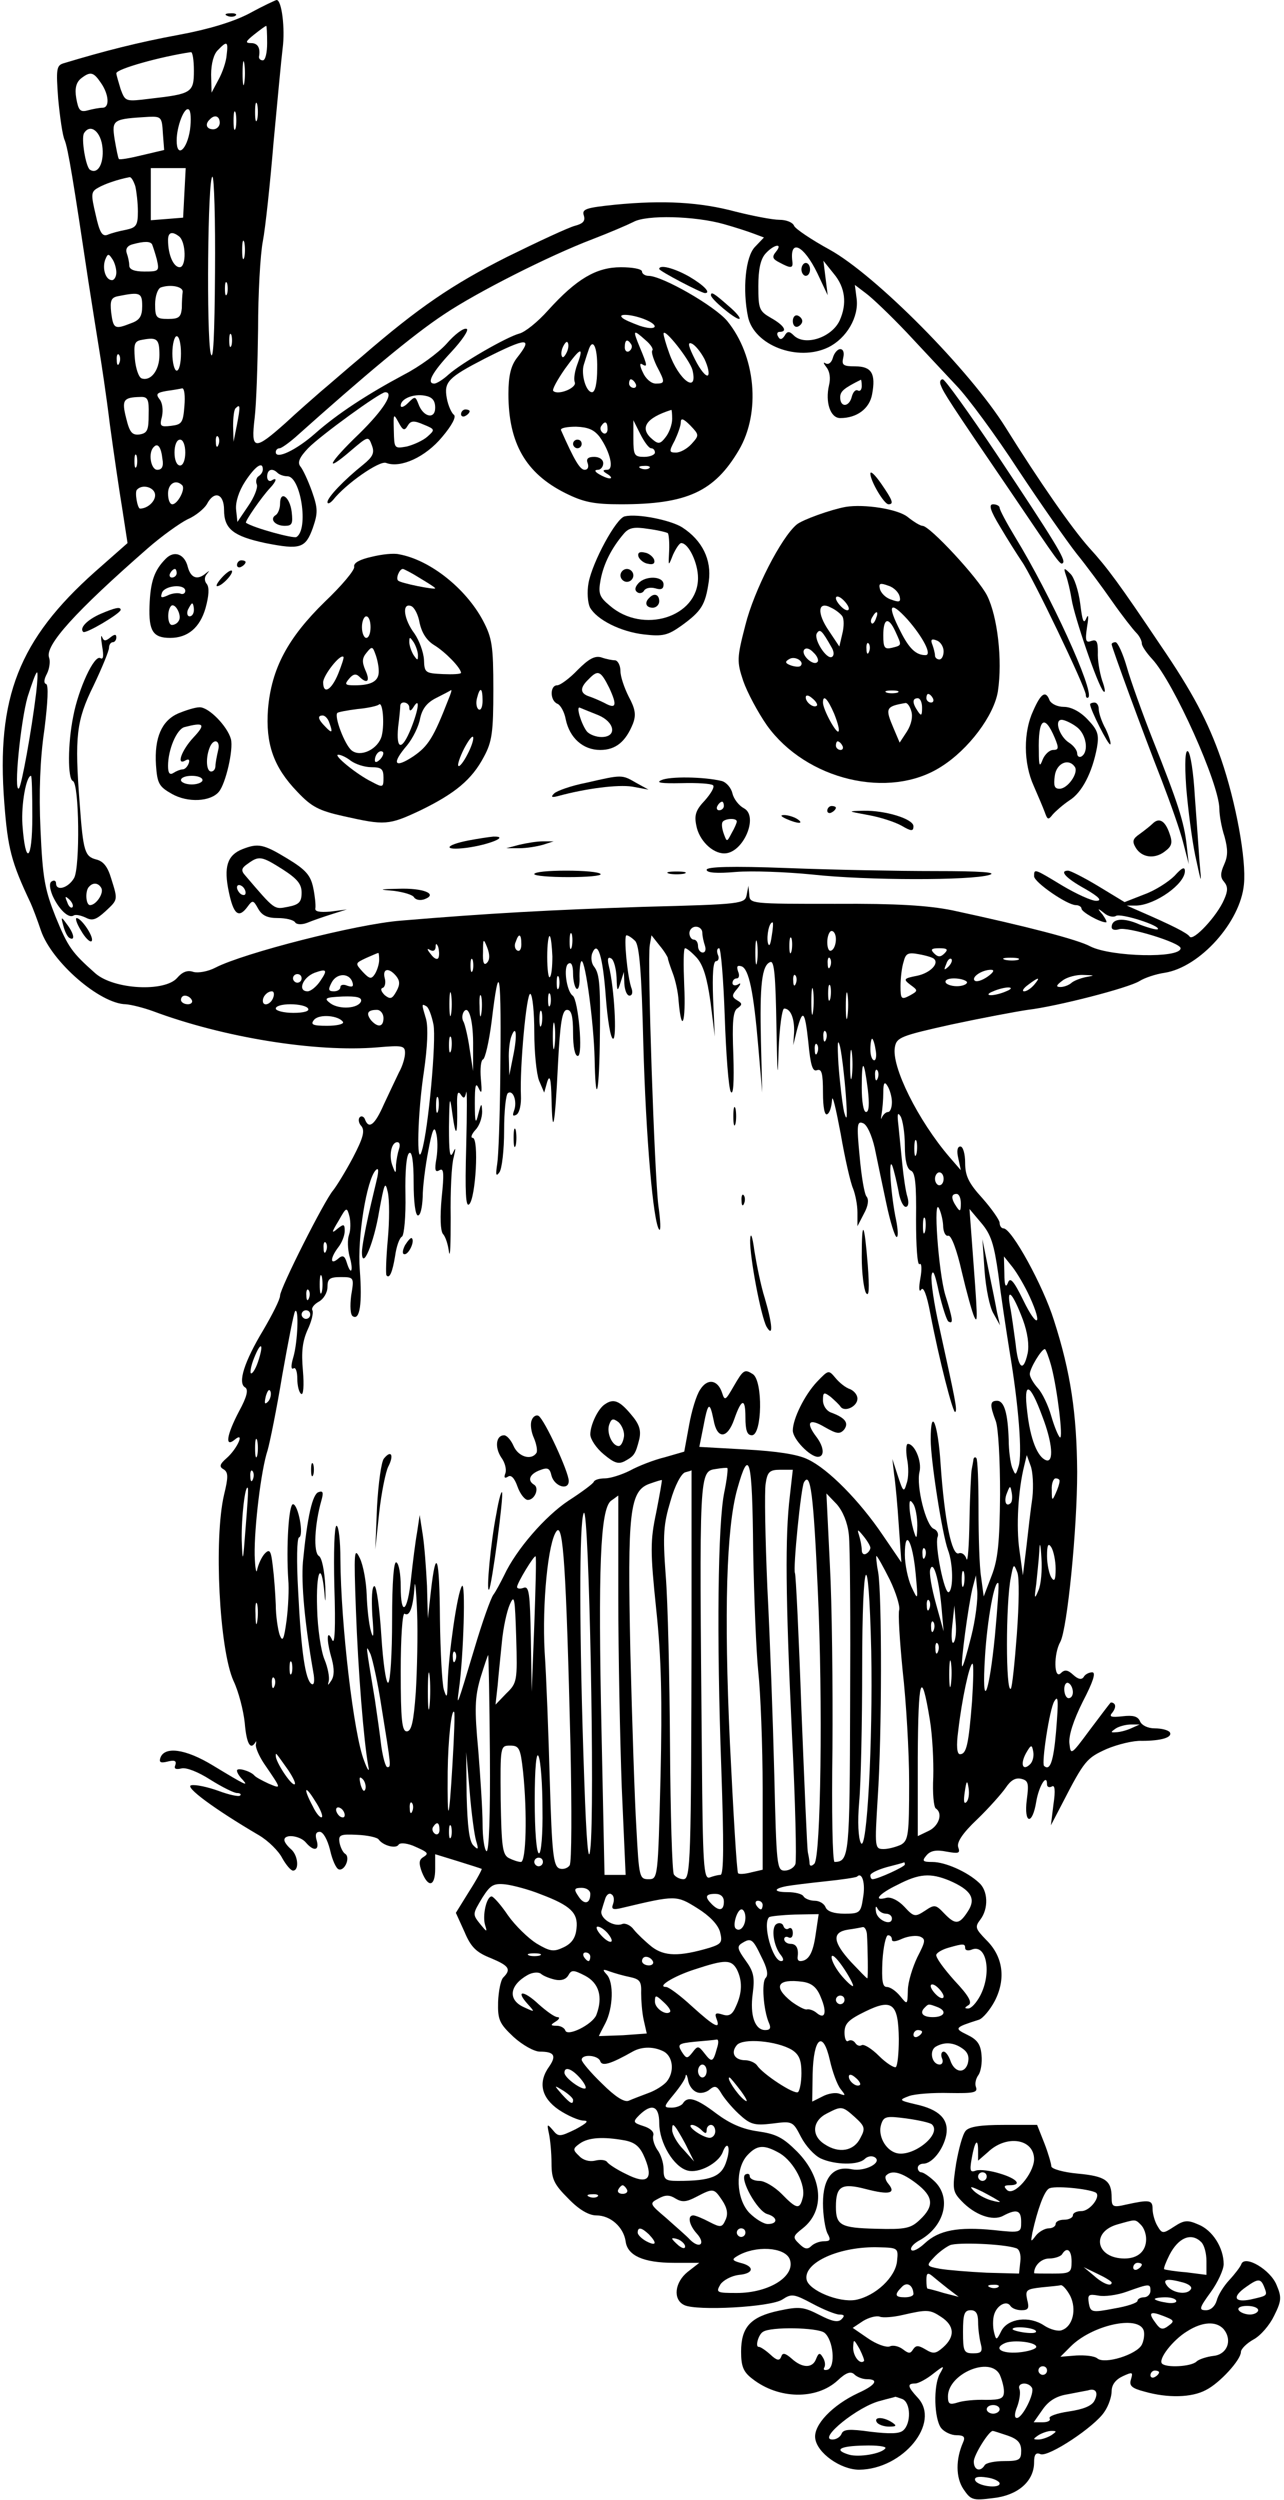<?xml version="1.0" standalone="no"?>
<!DOCTYPE svg PUBLIC "-//W3C//DTD SVG 20010904//EN"
 "http://www.w3.org/TR/2001/REC-SVG-20010904/DTD/svg10.dtd">
<svg version="1.0" xmlns="http://www.w3.org/2000/svg"
 width="298pt" height="580pt" viewBox="0 0 298 580"
 preserveAspectRatio="xMidYMid meet">

<g transform="translate(0,580) scale(0.1,-0.1)"
fill="#000000" stroke="none">
<path d="M579 5769 c-36 -19 -94 -37 -165 -50 -92 -17 -171 -37 -267 -66 -16
-5 -17 -14 -12 -82 4 -42 10 -85 15 -96 8 -19 21 -100 55 -327 9 -57 20 -128
25 -158 5 -30 17 -109 25 -175 9 -66 22 -155 29 -197 l12 -78 -76 -67 c-176
-157 -229 -291 -210 -536 8 -105 16 -137 61 -232 5 -11 16 -40 24 -64 25 -73
137 -170 197 -171 13 -1 41 -8 63 -16 163 -61 378 -96 521 -84 58 5 64 4 64
-13 0 -11 -6 -31 -14 -45 -7 -15 -23 -48 -35 -74 -21 -48 -35 -59 -44 -35 -2
6 -8 9 -12 5 -4 -4 -3 -14 4 -21 8 -11 4 -27 -20 -73 -17 -32 -38 -66 -46 -76
-20 -23 -123 -227 -123 -244 0 -9 -18 -44 -39 -80 -44 -73 -60 -123 -42 -133
8 -5 4 -22 -14 -55 -29 -55 -34 -86 -10 -66 24 20 6 -21 -19 -43 -16 -14 -18
-20 -7 -26 11 -7 11 -18 1 -59 -24 -103 -11 -359 22 -432 12 -25 23 -69 26
-97 4 -48 13 -65 25 -45 2 4 2 2 1 -5 -2 -6 7 -27 19 -45 41 -60 41 -59 10
-46 -15 7 -30 15 -33 19 -9 10 -40 19 -40 11 0 -5 6 -14 13 -21 15 -17 7 -13
-69 33 -64 39 -113 45 -122 17 -3 -10 1 -12 17 -8 16 4 21 2 18 -8 -4 -9 1
-11 14 -8 11 3 39 -8 67 -26 27 -17 55 -31 62 -31 7 0 11 -3 7 -6 -3 -3 -26 2
-50 11 -25 9 -53 15 -63 13 -17 -3 53 -55 157 -116 22 -13 46 -37 54 -53 9
-16 20 -29 25 -29 15 0 12 36 -5 50 -8 7 -15 16 -15 21 0 15 37 10 50 -6 18
-21 32 -19 25 5 -4 13 -2 20 7 20 8 0 18 -18 24 -42 5 -23 14 -43 20 -45 14
-5 28 28 15 36 -5 3 -11 15 -13 26 -3 18 2 20 41 18 24 -1 47 -6 50 -11 10
-14 40 -22 46 -12 3 5 17 4 33 -2 37 -16 38 -18 24 -27 -10 -6 -10 -15 -3 -34
15 -38 31 -34 31 7 l0 34 52 -16 c29 -9 54 -17 56 -18 1 -1 -11 -24 -29 -52
l-31 -50 20 -44 c15 -36 28 -48 61 -61 43 -18 48 -26 29 -45 -6 -6 -11 -32
-12 -57 -1 -41 3 -50 36 -81 21 -19 48 -34 61 -34 33 0 39 -9 22 -34 -27 -37
-19 -73 22 -101 21 -14 47 -25 57 -25 14 0 8 -6 -18 -20 -37 -18 -40 -18 -53
-2 -13 15 -14 15 -9 -8 3 -14 6 -45 6 -69 0 -37 6 -49 39 -82 25 -26 48 -39
65 -39 33 0 63 -27 68 -60 4 -33 41 -50 112 -50 l59 0 -27 -21 c-30 -24 -35
-64 -8 -77 28 -14 201 -5 228 13 21 14 27 13 70 -10 26 -14 54 -25 62 -25 12
0 13 -3 5 -11 -8 -8 -22 -5 -51 10 -37 19 -47 20 -94 10 -66 -14 -88 -38 -88
-95 0 -34 5 -47 26 -63 61 -48 149 -49 198 -4 20 19 31 22 39 14 6 -6 19 -11
29 -11 29 0 20 -14 -20 -32 -60 -28 -104 -74 -100 -105 4 -34 59 -73 102 -73
102 1 190 109 136 167 -24 26 -25 33 -6 33 7 0 26 10 41 22 27 21 28 21 16 0
-15 -28 -13 -103 3 -125 7 -9 23 -17 36 -17 17 0 21 -4 15 -17 -17 -39 -17
-81 1 -108 17 -25 21 -27 68 -21 58 6 96 39 96 83 0 18 4 24 15 19 19 -7 126
64 148 98 10 14 17 36 17 48 0 15 9 27 26 35 22 10 24 10 19 -7 -5 -15 1 -21
32 -29 53 -15 109 -14 142 4 32 16 81 70 81 88 0 7 13 20 29 29 17 9 38 34 48
55 17 34 18 43 6 71 -14 36 -74 71 -82 49 -2 -6 -15 -23 -28 -37 -13 -14 -26
-35 -29 -47 -4 -14 -14 -23 -25 -23 -17 0 -16 5 11 42 16 22 30 52 30 65 0 38
-26 79 -59 92 -25 11 -33 10 -56 -5 -26 -17 -28 -17 -39 2 -6 10 -11 28 -11
39 0 21 -7 22 -62 10 -30 -7 -33 -5 -33 16 0 40 -14 50 -79 56 -33 3 -61 11
-61 17 0 5 -7 30 -16 53 l-17 43 -77 0 c-54 0 -81 -4 -89 -14 -7 -8 -16 -42
-22 -76 -9 -58 -8 -65 12 -86 31 -33 73 -48 97 -35 32 17 42 13 42 -14 0 -25
0 -26 -64 -19 -82 8 -127 0 -160 -31 -14 -13 -28 -20 -31 -15 -3 5 5 14 17 21
60 32 78 100 36 139 -12 11 -25 20 -30 20 -4 0 -8 5 -8 10 0 6 6 10 13 10 20
0 46 32 53 66 7 37 -16 60 -72 72 -38 9 -38 10 -14 19 14 5 56 8 93 7 57 -1
67 1 62 14 -3 8 0 20 6 28 5 7 9 28 7 46 -2 25 -10 36 -33 47 -31 15 -30 17
27 35 9 3 26 23 37 44 26 51 19 103 -20 141 -25 26 -27 30 -14 47 20 26 18 68
-3 86 -28 26 -79 48 -108 48 -22 0 -25 2 -14 15 9 11 22 14 47 9 28 -5 32 -4
27 10 -4 11 9 32 44 65 27 26 57 60 66 73 12 18 23 24 36 21 17 -4 18 -11 13
-49 -7 -56 13 -60 22 -4 6 36 25 67 25 40 0 -6 5 -8 11 -5 7 5 9 -8 4 -41 l-6
-49 26 50 c52 101 57 106 103 127 26 11 63 20 82 19 45 0 72 8 65 20 -4 5 -19
9 -35 9 -16 0 -30 7 -34 16 -5 12 -16 15 -41 12 -27 -3 -32 -1 -23 9 6 8 8 16
4 20 -3 3 -8 4 -9 2 -2 -2 -24 -31 -48 -63 -43 -58 -44 -59 -47 -31 -2 18 9
53 31 97 24 46 31 68 22 68 -8 0 -17 -5 -20 -11 -5 -7 -13 -5 -24 5 -13 12
-20 13 -29 4 -16 -16 -17 45 -1 73 16 31 39 260 39 394 -1 135 -15 231 -54
352 -25 80 -98 213 -117 213 -5 0 -9 6 -9 13 0 6 -18 32 -40 57 -32 35 -40 52
-40 82 0 21 -5 38 -11 38 -7 0 -9 -10 -5 -27 l6 -28 -26 30 c-73 85 -136 211
-127 256 4 22 14 26 131 52 70 15 150 30 177 34 68 8 235 51 260 67 11 7 37
16 58 19 82 13 176 118 184 205 6 58 -19 192 -53 291 -30 86 -66 155 -142 266
-94 140 -122 178 -164 224 -41 46 -116 154 -194 279 -83 133 -302 354 -409
413 -42 23 -79 48 -82 55 -3 8 -18 14 -34 14 -16 0 -62 9 -102 19 -82 22 -167
27 -280 16 -67 -7 -77 -10 -72 -25 4 -13 -2 -19 -21 -24 -15 -4 -86 -37 -157
-72 -127 -64 -205 -117 -337 -231 -36 -30 -78 -67 -95 -81 -16 -14 -54 -47
-83 -74 -72 -64 -80 -63 -71 12 4 33 7 126 8 207 0 80 5 172 11 203 6 31 17
135 25 231 9 96 18 193 21 217 6 45 -2 112 -14 112 -4 -1 -32 -14 -63 -31z
m41 -69 c0 -22 -4 -40 -10 -40 -5 0 -9 3 -9 8 4 21 -3 32 -18 32 -15 0 -13 4
7 20 14 11 26 20 28 20 1 0 2 -18 2 -40z m-94 -28 c-1 -15 -10 -41 -19 -57
l-16 -30 -1 42 c0 25 6 48 16 57 21 22 24 20 20 -12z m-76 -36 c0 -51 -5 -54
-102 -65 -57 -7 -57 -7 -68 22 -5 17 -10 33 -10 37 0 10 104 39 173 49 4 1 7
-19 7 -43z m117 -28 c-2 -13 -4 -3 -4 22 0 25 2 35 4 23 2 -13 2 -33 0 -45z
m-333 0 c19 -27 21 -58 4 -58 -7 0 -23 -3 -34 -6 -18 -5 -22 0 -27 28 -4 23 0
37 11 46 22 17 29 15 46 -10z m363 -85 c-3 -10 -5 -2 -5 17 0 19 2 27 5 18 2
-10 2 -26 0 -35z m-156 -24 c-7 -47 -31 -67 -31 -25 0 33 18 79 28 72 5 -3 6
-24 3 -47z m106 4 c-3 -10 -5 -2 -5 17 0 19 2 27 5 18 2 -10 2 -26 0 -35z
m-169 -12 l3 -39 -51 -12 c-28 -7 -52 -11 -54 -9 -2 2 -6 23 -10 46 -7 46 -4
47 80 52 28 1 30 -1 32 -38z m132 24 c0 -8 -7 -15 -15 -15 -16 0 -20 12 -8 23
11 12 23 8 23 -8z m-272 -59 c3 -36 -11 -61 -29 -50 -10 6 -21 73 -14 85 15
24 40 3 43 -35z m190 -103 l-3 -58 -37 -3 -38 -3 0 60 0 61 40 0 41 0 -3 -57z
m-114 15 c3 -13 6 -39 6 -59 0 -32 -4 -37 -27 -42 -16 -3 -35 -8 -44 -12 -12
-4 -18 6 -27 47 -11 47 -11 53 5 62 15 9 47 20 74 25 4 0 9 -9 13 -21z m185
-200 c-1 -146 -4 -211 -10 -188 -10 42 -7 410 4 410 4 0 7 -100 6 -222z m1181
112 c25 -7 56 -17 69 -22 l24 -9 -21 -22 c-22 -23 -29 -99 -16 -162 14 -66
115 -105 186 -71 43 21 72 71 66 114 l-4 31 25 -19 c14 -10 57 -51 95 -91 38
-41 90 -96 116 -124 26 -27 91 -115 143 -195 53 -80 114 -167 136 -195 22 -27
59 -77 82 -110 23 -33 49 -66 56 -73 7 -7 13 -18 13 -25 0 -6 11 -22 24 -36
50 -54 156 -290 156 -348 0 -14 5 -43 12 -64 8 -30 8 -45 -1 -65 -9 -20 -9
-30 0 -40 9 -11 9 -21 0 -41 -16 -38 -72 -98 -80 -86 -5 8 -40 26 -121 61
l-25 11 23 0 c44 2 112 50 112 80 0 11 -7 8 -24 -11 -14 -14 -45 -34 -70 -43
l-46 -18 -61 37 c-33 20 -65 36 -70 36 -21 0 -6 -17 39 -42 33 -19 41 -28 26
-28 -11 0 -46 16 -78 35 -66 40 -66 40 -66 22 0 -14 77 -67 97 -67 7 0 13 -4
13 -8 0 -8 43 -32 57 -32 3 0 -1 8 -8 18 -13 15 -12 16 3 4 9 -8 22 -11 28 -7
11 7 105 -23 97 -31 -2 -2 -21 3 -42 11 -38 17 -65 14 -65 -6 0 -6 7 -8 17 -5
18 7 143 -31 143 -44 0 -24 -161 -20 -209 4 -29 16 -149 47 -321 84 -55 11
-127 16 -272 15 -195 0 -198 0 -199 21 l-2 21 -4 -21 c-4 -21 -10 -22 -241
-28 -212 -7 -360 -15 -562 -32 -102 -8 -364 -75 -430 -109 -17 -9 -40 -13 -51
-10 -14 5 -26 0 -38 -14 -29 -33 -147 -27 -190 11 -54 48 -63 60 -92 131 -25
63 -30 89 -35 202 -4 86 -1 165 9 232 8 64 10 104 4 106 -6 2 -5 11 2 24 6 12
8 29 5 37 -11 28 62 108 229 254 32 28 74 58 92 67 19 8 39 25 45 35 17 33 40
25 40 -13 0 -44 21 -61 96 -77 81 -16 93 -12 110 35 12 35 12 45 -2 85 -9 25
-21 51 -27 58 -7 9 -2 21 18 42 28 29 167 130 179 130 22 0 -4 -41 -60 -96
-72 -69 -84 -95 -19 -39 39 33 40 34 48 12 7 -18 2 -27 -20 -45 -45 -36 -83
-76 -83 -87 0 -5 6 -3 13 5 30 38 108 92 123 86 34 -13 92 14 130 60 23 27 34
48 27 52 -5 4 -13 21 -16 38 -7 38 3 48 88 92 99 50 113 50 75 2 -14 -18 -20
-41 -20 -84 0 -114 40 -184 132 -230 42 -21 66 -26 129 -26 153 0 217 29 274
126 51 87 39 218 -27 299 -29 35 -151 105 -183 105 -8 0 -15 5 -15 10 0 6 -22
10 -49 10 -57 0 -103 -27 -169 -100 -24 -27 -54 -51 -67 -54 -29 -8 -131 -66
-164 -95 -13 -12 -28 -21 -33 -21 -19 0 -5 26 39 73 26 28 42 52 36 54 -7 3
-28 -13 -47 -35 -19 -21 -63 -53 -98 -71 -86 -46 -155 -91 -207 -137 -43 -38
-91 -61 -91 -43 0 5 4 9 9 9 4 0 21 12 37 26 160 143 272 237 345 285 76 51
244 136 344 174 39 15 81 33 95 40 30 17 143 14 210 -5z m-1265 -28 c17 -12
18 -72 2 -72 -14 0 -27 28 -27 63 0 18 9 21 25 9z m152 -49 c-3 -10 -5 -2 -5
17 0 19 2 27 5 18 2 -10 2 -26 0 -35z m-214 30 c2 -5 7 -20 11 -35 6 -27 5
-28 -29 -28 -24 0 -35 5 -35 14 0 8 -3 21 -6 29 -3 10 2 17 13 20 29 8 42 7
46 0z m1448 -17 c-10 -12 -8 -17 8 -25 26 -14 32 -14 30 2 -7 54 26 39 58 -27
l24 -51 -5 40 -5 40 24 -30 c27 -32 31 -70 14 -108 -18 -40 -81 -61 -107 -35
-10 10 -15 10 -21 -1 -6 -9 -11 -10 -15 -2 -4 6 -2 11 3 11 20 0 11 15 -19 32
-28 16 -30 21 -30 74 0 39 5 63 17 76 19 21 41 25 24 4z m-1531 -48 c0 -10 -5
-18 -10 -18 -15 0 -23 27 -16 47 6 15 8 15 16 3 6 -8 10 -23 10 -32z m257 -50
c-3 -7 -5 -2 -5 12 0 14 2 19 5 13 2 -7 2 -19 0 -25z m-103 5 c-1 -7 -2 -24
-2 -38 -2 -21 -7 -25 -32 -25 -27 0 -30 3 -30 34 0 19 6 36 13 39 23 8 52 2
51 -10z m-94 -33 c0 -24 -6 -33 -26 -40 -38 -15 -41 -13 -46 25 -3 28 0 35 17
38 50 10 55 8 55 -23z m1164 -30 c39 -15 31 -29 -9 -16 -19 7 -38 15 -41 19
-11 10 21 8 50 -3z m-957 -62 c-3 -7 -5 -2 -5 12 0 14 2 19 5 13 2 -7 2 -19 0
-25z m961 13 c12 -10 19 -21 16 -24 -3 -3 2 -19 10 -36 20 -38 20 -41 -2 -41
-11 0 -24 12 -30 26 -7 14 -8 23 -2 19 13 -8 13 -4 -5 39 -17 41 -16 43 13 17z
m109 -69 c14 -58 -32 -24 -54 39 -7 19 -13 40 -13 45 1 15 60 -60 67 -84z
m-1237 34 c0 -35 -20 -61 -41 -54 -7 2 -14 23 -16 45 -3 37 -1 42 19 45 33 6
38 1 38 -36z m50 4 c0 -22 -4 -40 -10 -40 -5 0 -10 18 -10 40 0 22 5 40 10 40
6 0 10 -18 10 -40z m896 4 c-4 -9 -9 -15 -11 -12 -3 3 -3 13 1 22 4 9 9 15 11
12 3 -3 3 -13 -1 -22z m149 17 c3 -5 1 -12 -5 -16 -5 -3 -10 1 -10 9 0 18 6
21 15 7z m170 -34 c8 -17 12 -34 8 -38 -5 -3 -18 13 -30 37 -15 30 -18 41 -8
37 8 -3 21 -19 30 -36z m-249 -22 c0 -35 -5 -55 -12 -55 -14 0 -26 42 -19 64
3 9 7 23 10 31 10 34 22 12 21 -40z m-46 10 c-6 -16 -9 -34 -6 -42 5 -13 -39
-31 -50 -20 -3 3 9 25 27 51 36 50 45 54 29 11z m-1063 3 c-3 -8 -6 -5 -6 6
-1 11 2 17 5 13 3 -3 4 -12 1 -19z m1198 -48 c3 -5 1 -10 -4 -10 -6 0 -11 5
-11 10 0 6 2 10 4 10 3 0 8 -4 11 -10z m-1047 -52 c-3 -39 -6 -43 -31 -46 -25
-3 -27 -1 -21 22 3 15 1 32 -6 40 -9 12 -6 15 17 19 15 2 32 5 36 6 5 0 7 -18
5 -41z m582 -4 c0 -28 -28 -22 -39 9 -7 18 -8 18 -24 2 -9 -9 -17 -12 -17 -6
0 16 30 28 56 23 17 -3 24 -11 24 -28z m-665 -16 c0 -36 -3 -43 -21 -46 -17
-2 -23 4 -31 37 -11 43 -7 49 32 50 18 1 21 -5 20 -41z m205 -23 l-8 -40 -1
36 c0 20 2 39 6 42 11 11 11 4 3 -38z m1010 13 c0 -13 -7 -32 -15 -42 -12 -16
-17 -17 -30 -6 -32 26 -17 50 43 69 1 1 2 -9 2 -21z m-614 -16 c7 12 14 13 37
3 27 -11 27 -12 9 -28 -10 -9 -32 -19 -48 -23 -29 -5 -29 -5 -30 37 -1 39 -1
41 11 19 10 -19 14 -20 21 -8z m659 -42 c-10 -11 -26 -20 -36 -20 -16 0 -17 2
-3 28 7 15 14 34 14 42 0 11 6 9 22 -7 21 -22 21 -23 3 -43z m-195 34 c0 -8
-5 -12 -10 -9 -6 4 -8 11 -5 16 9 14 15 11 15 -7z m101 -44 c5 0 9 -4 9 -10 0
-5 -11 -10 -25 -10 -23 0 -25 4 -25 43 l0 42 16 -32 c9 -18 20 -33 25 -33z
m-119 26 c24 -34 34 -76 17 -76 -11 0 -11 -3 1 -10 8 -5 11 -10 5 -10 -5 0
-17 5 -25 10 -10 6 -11 10 -2 10 6 0 12 7 12 15 0 9 -9 15 -21 15 -15 0 -19
-5 -15 -15 3 -9 0 -15 -7 -15 -11 0 -24 22 -55 92 -2 5 14 8 35 8 28 -1 42 -7
55 -24z m-885 -18 c-3 -8 -6 -5 -6 6 -1 11 2 17 5 13 3 -3 4 -12 1 -19z m-77
-18 c0 -17 -5 -30 -12 -30 -8 0 -13 13 -13 30 0 17 5 30 13 30 7 0 12 -13 12
-30z m-53 -15 c3 -17 -1 -25 -12 -25 -15 0 -22 40 -8 53 9 10 17 0 20 -28z
m-60 -17 c-3 -7 -5 -2 -5 12 0 14 2 19 5 13 2 -7 2 -19 0 -25z m293 -7 c0 -6
-4 -12 -10 -16 -5 -3 -7 -12 -4 -19 3 -7 -6 -30 -20 -50 l-25 -37 -3 28 c-2
17 6 43 21 66 23 35 41 48 41 28z m897 3 c-3 -3 -12 -4 -19 -1 -8 3 -5 6 6 6
11 1 17 -2 13 -5z m-863 -11 c4 -4 14 -8 23 -8 31 0 50 -123 21 -141 -7 -4
-99 21 -117 33 -4 2 37 61 56 81 15 16 17 26 3 17 -5 -3 -10 1 -10 9 0 17 12
21 24 9z m-221 -29 c8 -9 -11 -44 -23 -44 -6 0 -10 11 -10 25 0 23 18 34 33
19z m-63 -23 c0 -15 -18 -31 -35 -31 -6 0 -13 39 -7 44 13 14 42 5 42 -13z
m-276 -458 c-11 -90 -34 -216 -40 -222 -13 -12 4 156 20 212 10 31 19 57 22
57 2 0 1 -21 -2 -47z m-9 -288 c0 -103 -16 -116 -23 -18 -3 48 9 113 20 113 2
0 3 -43 3 -95z m1716 -277 c-3 -21 -6 -26 -9 -15 -3 17 3 47 11 47 2 0 1 -15
-2 -32z m-161 8 c0 -8 3 -21 6 -30 3 -9 1 -16 -5 -16 -6 0 -11 7 -11 15 0 8
-4 15 -10 15 -5 0 -10 7 -10 15 0 8 7 15 15 15 8 0 15 -6 15 -14z m-303 -33
c-3 -10 -5 -4 -5 12 0 17 2 24 5 18 2 -7 2 -21 0 -30z m613 18 c0 -11 -4 -23
-10 -26 -6 -4 -10 5 -10 19 0 14 5 26 10 26 6 0 10 -9 10 -19z m-730 -12 c0
-11 -4 -18 -10 -14 -5 3 -7 12 -3 20 7 21 13 19 13 -6z m72 -28 c0 -23 -2 -45
-6 -48 -3 -4 -6 18 -6 47 0 29 3 51 6 48 3 -3 5 -25 6 -47z m192 36 c10 -10
15 -73 19 -238 6 -218 23 -416 37 -432 4 -4 3 21 -2 56 -9 72 -26 570 -20 604
l4 23 19 -24 c11 -13 19 -27 19 -29 0 -3 5 -18 11 -34 6 -15 13 -45 14 -66 7
-79 17 -49 13 36 -2 48 -2 87 2 87 4 0 16 -10 27 -22 15 -17 24 -46 32 -103
l10 -80 -4 88 c-2 56 0 87 7 87 5 0 8 7 4 15 -3 8 -2 15 3 15 4 0 10 -71 13
-158 3 -88 9 -166 14 -175 6 -10 8 23 6 85 -3 76 -1 103 10 109 11 8 11 11 -1
18 -13 8 -13 12 0 27 9 11 9 15 2 10 -7 -4 -13 -2 -13 3 0 6 4 11 10 11 5 0 7
7 3 16 -4 12 -2 15 8 12 17 -6 28 -58 39 -188 l9 -105 -3 120 c-3 130 2 176
22 183 9 3 12 -32 14 -150 2 -115 3 -129 5 -55 2 53 8 97 13 97 15 0 24 -23
23 -55 l-2 -30 8 33 c14 53 19 48 27 -26 5 -54 10 -69 20 -65 11 4 14 -7 14
-52 0 -35 4 -54 10 -50 6 3 10 18 11 33 1 15 9 -20 20 -78 10 -58 23 -115 29
-128 5 -13 10 -37 10 -55 l0 -32 15 29 c10 18 12 33 6 40 -5 6 -12 48 -16 94
-7 72 -6 82 8 76 9 -3 20 -27 27 -57 6 -29 18 -87 27 -129 9 -43 20 -78 24
-78 4 0 3 17 -1 38 -12 55 -19 151 -9 127 4 -11 10 -37 14 -57 3 -21 11 -38
17 -38 6 0 8 9 4 23 -4 12 -9 47 -12 77 -3 30 -7 71 -9 90 -3 25 -2 31 5 20 5
-8 10 -39 10 -68 0 -35 5 -54 14 -58 10 -4 13 -30 12 -114 0 -61 3 -106 8
-103 5 4 6 -11 2 -33 -4 -22 -3 -34 2 -26 5 8 13 -12 21 -55 20 -105 53 -234
58 -229 5 5 1 24 -37 197 -12 52 -20 106 -18 120 3 16 8 4 17 -39 8 -34 18
-65 22 -68 12 -7 11 3 -7 61 -16 53 -29 235 -14 200 5 -11 9 -30 9 -42 1 -13
6 -22 12 -20 7 1 20 -34 31 -83 11 -47 24 -94 29 -105 9 -19 8 -3 -6 183 l-5
67 27 -32 c23 -27 30 -49 40 -120 6 -49 18 -128 26 -178 21 -124 30 -240 21
-267 -7 -22 -7 -22 -15 -3 -4 11 -8 40 -8 65 -2 60 -10 90 -27 90 -17 0 -17
-10 -3 -47 6 -16 10 -89 10 -170 -1 -113 -5 -152 -20 -190 l-18 -47 -6 45 c-4
24 -6 95 -6 157 0 63 -2 116 -5 119 -3 4 -7 1 -7 -5 -1 -7 -3 -16 -4 -22 -1
-5 -4 -58 -5 -117 -1 -60 -4 -100 -7 -90 -3 10 -11 16 -18 13 -16 -6 -33 76
-42 207 -6 95 -23 136 -23 57 0 -49 27 -221 40 -256 12 -31 13 -91 2 -98 -10
-6 -33 109 -26 128 3 7 -1 16 -9 19 -18 7 -41 99 -33 132 6 24 -11 65 -27 65
-4 0 -5 -15 -2 -34 4 -19 4 -45 -1 -58 -6 -21 -8 -20 -20 17 l-13 40 4 -35 c3
-19 8 -73 11 -120 l6 -85 -43 63 c-54 80 -127 154 -174 176 -24 12 -73 19
-144 23 l-108 6 9 45 c11 59 15 62 24 18 8 -46 32 -45 48 1 17 49 26 50 26 5
0 -31 4 -42 15 -42 24 0 26 127 2 142 -19 12 -22 10 -44 -28 -19 -33 -21 -35
-27 -16 -10 31 -34 35 -51 8 -9 -13 -20 -50 -26 -84 l-11 -60 -45 -13 c-25 -6
-61 -20 -81 -31 -20 -10 -46 -18 -58 -18 -12 0 -24 -3 -26 -8 -1 -4 -28 -24
-59 -44 -54 -36 -121 -113 -149 -173 -8 -16 -19 -37 -25 -45 -6 -8 -26 -64
-44 -125 -40 -133 -42 -140 -36 -95 11 77 16 255 7 240 -11 -16 -31 -159 -33
-224 -1 -35 -2 -38 -9 -16 -4 14 -8 88 -9 164 -1 146 -9 170 -21 64 l-7 -63
-2 75 c-2 41 -6 95 -10 120 l-7 45 -6 -40 c-4 -22 -10 -70 -14 -107 -8 -79
-24 -91 -24 -19 0 28 -4 53 -10 56 -6 4 -10 -43 -10 -134 0 -77 -4 -142 -9
-145 -5 -3 -12 46 -16 109 -4 63 -11 115 -16 115 -6 0 -7 -29 -5 -67 4 -47 3
-59 -3 -38 -5 17 -9 55 -10 85 -1 30 -8 69 -16 85 -13 27 -14 15 -9 -120 5
-140 18 -305 29 -364 3 -14 -2 -8 -10 14 -24 60 -54 316 -55 468 0 42 -4 77
-9 77 -5 0 -7 -61 -5 -142 3 -94 1 -136 -5 -123 -13 28 -14 0 -1 -44 6 -23 6
-39 -1 -50 -8 -12 -9 -13 -6 -1 2 8 -2 31 -10 50 -8 19 -16 72 -17 118 -3 87
10 114 17 35 2 -27 3 -19 2 16 -2 38 -8 67 -15 71 -13 8 -10 73 6 129 5 18 4
23 -7 19 -14 -5 -26 -58 -36 -162 -4 -51 4 -141 24 -255 4 -21 2 -32 -4 -28
-14 9 -24 72 -31 215 -4 70 -3 123 2 125 12 4 -2 77 -14 77 -10 0 -16 -99 -11
-175 2 -21 0 -64 -4 -95 -6 -44 -9 -51 -16 -33 -4 12 -9 44 -9 70 -1 26 -4 67
-7 90 -4 35 -7 40 -18 29 -7 -7 -15 -24 -18 -37 -2 -13 -5 2 -6 33 -1 65 15
198 30 243 5 17 21 95 34 174 14 79 27 146 30 149 9 9 6 -71 -4 -106 -6 -20
-6 -30 0 -27 5 4 9 -7 9 -24 0 -16 4 -32 9 -35 5 -4 7 19 4 54 -4 44 -1 68 11
95 9 19 14 39 11 45 -3 5 4 14 15 20 11 6 20 21 20 34 0 19 5 23 31 23 31 0
31 -1 24 -43 -3 -24 -2 -45 4 -48 16 -10 22 29 16 108 -6 75 16 209 37 231 6
6 7 1 4 -15 -3 -14 -13 -54 -21 -90 -8 -36 -15 -74 -15 -85 0 -45 28 21 40 95
12 65 14 71 20 44 4 -17 4 -67 0 -110 -4 -44 -5 -81 -3 -83 7 -9 14 8 20 45 3
22 10 42 16 45 5 4 9 47 8 97 -1 54 2 93 9 97 6 4 10 -19 10 -69 0 -44 4 -76
10 -76 6 0 10 19 11 43 0 23 6 71 13 107 9 49 14 59 18 42 4 -13 4 -40 1 -59
-5 -28 -3 -34 7 -28 10 6 11 -7 5 -64 -4 -44 -3 -76 3 -84 6 -6 12 -25 14 -42
3 -16 4 20 4 80 -1 61 2 124 7 140 5 22 5 25 -2 10 -7 -14 -9 3 -9 60 1 73 2
75 8 30 8 -57 12 -51 11 15 -1 31 1 41 8 31 7 -11 10 -10 13 5 2 10 2 -46 0
-126 -3 -108 -1 -142 7 -134 15 14 23 154 8 154 -5 0 -3 8 6 18 10 10 16 29
16 43 -1 21 -2 21 -9 -6 -6 -25 -8 -20 -8 25 0 42 2 50 9 35 7 -15 8 -10 5 22
-2 23 0 43 5 45 5 2 14 41 20 88 18 150 23 122 20 -135 -1 -88 -4 -176 -7
-195 -4 -26 -3 -31 5 -20 6 8 11 52 11 97 0 45 4 84 9 87 12 8 22 -20 14 -41
-4 -11 -3 -14 6 -9 7 5 11 24 10 45 -3 63 13 241 22 235 5 -3 9 -43 9 -89 0
-46 5 -96 11 -112 l12 -28 7 25 c6 18 9 7 10 -40 2 -92 8 -65 15 81 5 98 10
126 21 126 10 0 14 -14 14 -54 0 -31 4 -53 11 -53 13 0 1 132 -12 140 -14 10
-22 67 -10 74 7 5 11 -4 11 -23 0 -16 4 -32 8 -35 5 -3 8 10 7 29 0 19 2 35 5
35 9 0 28 -144 30 -225 2 -110 10 -90 12 31 2 137 0 164 -13 181 -6 7 -8 20
-5 30 13 34 25 -4 32 -100 4 -53 11 -97 17 -97 9 0 3 117 -10 169 -4 17 -2 22
6 17 6 -4 11 -24 12 -44 1 -33 2 -34 9 -12 l8 25 1 -27 c1 -16 6 -28 12 -28 6
0 8 7 5 16 -10 26 -19 124 -12 124 4 0 13 -6 20 -13z m283 -49 c-2 -13 -4 -3
-4 22 0 25 2 35 4 23 2 -13 2 -33 0 -45z m80 25 c-3 -10 -5 -4 -5 12 0 17 2
24 5 18 2 -7 2 -21 0 -30z m-707 -27 c-7 -7 -10 1 -9 25 0 32 1 33 10 10 6
-16 6 -28 -1 -35z m-112 13 c-2 -7 -10 -4 -18 7 -9 11 -10 15 -2 10 7 -4 12
-2 13 6 0 10 2 10 6 1 2 -7 3 -18 1 -24z m1174 9 c-9 -9 -15 -9 -24 0 -9 9 -7
12 12 12 19 0 21 -3 12 -12z m-1312 -15 c0 -10 -5 -25 -10 -33 -8 -12 -12 -12
-28 5 -18 20 -18 20 7 32 14 6 27 12 29 12 1 1 2 -7 2 -16z m1288 2 c12 -11
-10 -33 -40 -39 -31 -6 -32 -8 -15 -21 18 -13 18 -14 -2 -25 -19 -10 -21 -8
-21 22 0 18 3 44 7 56 5 20 10 23 36 18 17 -3 33 -8 35 -11z m-1071 -27 c-3
-7 -5 -2 -5 12 0 14 2 19 5 13 2 -7 2 -19 0 -25z m830 10 c-3 -8 -6 -5 -6 6
-1 11 2 17 5 13 3 -3 4 -12 1 -19z m274 -1 c-10 -9 -11 -8 -5 6 3 10 9 15 12
12 3 -3 0 -11 -7 -18z m162 16 c-7 -2 -21 -2 -30 0 -10 3 -4 5 12 5 17 0 24
-2 18 -5z m-1619 -48 c-9 -14 -23 -25 -30 -25 -24 0 -12 32 16 43 28 10 31 7
14 -18z m175 11 c9 -11 10 -20 1 -36 -10 -18 -14 -19 -27 -9 -8 8 -11 15 -5
17 5 1 8 12 5 22 -6 23 9 26 26 6z m1373 -2 c-13 -9 -26 -13 -30 -9 -8 8 17
25 38 25 9 0 6 -6 -8 -16z m-1592 -4 c0 -5 -4 -10 -10 -10 -5 0 -10 5 -10 10
0 6 5 10 10 10 6 0 10 -4 10 -10z m118 -9 c3 -10 0 -12 -12 -8 -9 4 -16 2 -16
-3 0 -6 -7 -10 -15 -10 -13 0 -14 4 -5 21 12 22 41 22 48 0z m479 -13 c-3 -7
-5 -2 -5 12 0 14 2 19 5 13 2 -7 2 -19 0 -25z m550 10 c-3 -8 -6 -5 -6 6 -1
11 2 17 5 13 3 -3 4 -12 1 -19z m673 15 c-14 -3 -29 -9 -34 -14 -6 -5 -17 -9
-25 -9 -11 0 -10 4 5 15 10 8 33 14 49 13 27 -1 27 -1 5 -5z m-276 -11 c2 -4
-6 -9 -19 -10 -13 -1 -27 3 -30 8 -3 6 5 10 19 10 14 0 27 -4 30 -8z m156 -7
c-7 -8 -17 -15 -23 -15 -6 0 -2 7 9 15 25 19 30 19 14 0z m-513 -62 c-2 -16
-4 -5 -4 22 0 28 2 40 4 28 2 -13 2 -35 0 -50z m40 30 c-3 -10 -5 -4 -5 12 0
17 2 24 5 18 2 -7 2 -21 0 -30z m-880 -35 c-2 -13 -4 -3 -4 22 0 25 2 35 4 23
2 -13 2 -33 0 -45z m920 -5 c-2 -16 -4 -5 -4 22 0 28 2 40 4 28 2 -13 2 -35 0
-50z m368 57 c-11 -5 -27 -9 -35 -9 -9 0 -8 4 5 9 11 5 27 9 35 9 9 0 8 -4 -5
-9z m-1701 -15 c-6 -16 -24 -21 -24 -7 0 11 11 22 21 22 5 0 6 -7 3 -15z m483
-37 c-2 -13 -4 -5 -4 17 -1 22 1 32 4 23 2 -10 2 -28 0 -40z m160 20 c-3 -7
-5 -2 -5 12 0 14 2 19 5 13 2 -7 2 -19 0 -25z m-832 12 c3 -5 -1 -10 -9 -10
-9 0 -16 5 -16 10 0 6 4 10 9 10 6 0 13 -4 16 -10z m393 -3 c-6 -17 -50 -20
-71 -5 -16 12 -13 14 28 16 33 1 45 -2 43 -11z m-123 -17 c4 -6 -10 -10 -34
-10 -23 0 -41 5 -41 10 0 6 15 10 34 10 19 0 38 -4 41 -10z m291 -37 c7 -36
-12 -245 -27 -293 -13 -44 -10 87 5 185 8 56 10 100 5 120 -11 37 -11 37 1 30
5 -3 12 -22 16 -42z m-116 15 c0 -21 -13 -23 -29 -5 -12 16 -8 24 14 24 8 0
15 -9 15 -19z m208 -68 l0 -55 -8 51 c-4 29 -11 57 -14 63 -4 6 -4 16 0 23 12
19 23 -21 22 -82z m159 53 c-3 -10 -5 -4 -5 12 0 17 2 24 5 18 2 -7 2 -21 0
-30z m-461 6 c3 -5 -14 -9 -37 -9 -34 0 -39 3 -30 14 12 14 57 10 67 -5z m491
-56 c-2 -16 -4 -5 -4 22 0 28 2 40 4 28 2 -13 2 -35 0 -50z m-96 -23 l-9 -45
-1 37 c-1 20 2 44 6 54 11 29 14 2 4 -46z m726 38 c-3 -8 -6 -5 -6 6 -1 11 2
17 5 13 3 -3 4 -12 1 -19z m-870 -25 c-3 -10 -5 -4 -5 12 0 17 2 24 5 18 2 -7
2 -21 0 -30z m916 -103 c4 -54 3 -65 -4 -40 -4 19 -10 69 -13 110 -3 51 -2 64
4 40 4 -19 10 -69 13 -110z m69 105 c3 -14 1 -25 -3 -25 -5 0 -9 11 -9 25 0
14 2 25 4 25 2 0 6 -11 8 -25z m-135 -7 c-3 -8 -6 -5 -6 6 -1 11 2 17 5 13 3
-3 4 -12 1 -19z m80 -55 c-2 -16 -4 -3 -4 27 0 30 2 43 4 28 2 -16 2 -40 0
-55z m37 -30 c4 -34 3 -53 -4 -53 -6 0 -10 24 -10 57 0 68 5 66 14 -4z m23 25
c-3 -8 -6 -5 -6 6 -1 11 2 17 5 13 3 -3 4 -12 1 -19z m33 -55 c0 -13 -4 -23
-9 -23 -5 0 -11 -6 -14 -12 -2 -7 -3 -4 -1 7 2 11 4 34 4 50 0 23 3 27 10 15
5 -8 10 -25 10 -37z m-1053 -20 c-3 -10 -5 -4 -5 12 0 17 2 24 5 18 2 -7 2
-21 0 -30z m1110 -100 c-3 -10 -5 -4 -5 12 0 17 2 24 5 18 2 -7 2 -21 0 -30z
m-1201 11 c-3 -9 -6 -25 -7 -37 0 -21 -1 -21 -8 -2 -9 23 -3 55 11 55 6 0 7
-7 4 -16z m1264 -69 c0 -8 -4 -15 -10 -15 -5 0 -10 7 -10 15 0 8 5 15 10 15 6
0 10 -7 10 -15z m40 -57 c0 -19 -2 -20 -10 -8 -13 19 -13 30 0 30 6 0 10 -10
10 -22z m-1420 -73 c-4 -11 -3 -33 1 -49 10 -34 4 -48 -6 -16 -5 17 -10 19
-21 9 -18 -15 -18 2 1 27 8 10 15 27 15 38 0 16 -2 17 -17 5 -14 -12 -14 -9 3
19 18 32 19 32 25 10 3 -13 3 -32 -1 -43z m1337 8 c-3 -10 -5 -4 -5 12 0 17 2
24 5 18 2 -7 2 -21 0 -30z m-1390 -45 c-3 -8 -6 -5 -6 6 -1 11 2 17 5 13 3 -3
4 -12 1 -19z m1633 -107 c31 -68 17 -74 -15 -8 -23 47 -31 55 -36 40 -5 -12
-8 -5 -8 22 l-1 40 20 -25 c11 -14 29 -45 40 -69z m-1643 12 c-3 -10 -5 -2 -5
17 0 19 2 27 5 18 2 -10 2 -26 0 -35z m-30 -15 c-3 -8 -6 -5 -6 6 -1 11 2 17
5 13 3 -3 4 -12 1 -19z m1657 -50 c11 -30 15 -59 11 -78 -10 -45 -22 -36 -28
23 -4 28 -9 68 -13 87 -8 46 7 29 30 -32z m-1654 12 c0 -5 -4 -10 -10 -10 -5
0 -10 5 -10 10 0 6 5 10 10 10 6 0 10 -4 10 -10z m-121 -109 c-6 -18 -14 -30
-17 -27 -2 3 1 19 8 36 16 40 23 33 9 -9z m1841 -11 c14 -53 28 -170 20 -165
-4 3 -13 25 -20 49 -7 25 -21 54 -31 65 -10 11 -19 26 -19 33 0 13 27 58 35
58 2 0 9 -18 15 -40z m-1818 -82 c-8 -8 -9 -4 -5 13 4 13 8 18 11 10 2 -7 -1
-18 -6 -23z m1797 -34 c24 -62 27 -108 9 -102 -20 7 -37 49 -44 113 -9 72 6
68 35 -11z m-1822 -91 c-3 -10 -5 -2 -5 17 0 19 2 27 5 18 2 -10 2 -26 0 -35z
m1799 -98 c-4 -27 -10 -79 -14 -115 l-8 -65 -8 58 c-8 55 -3 140 11 196 l6 25
9 -25 c5 -13 7 -46 4 -74z m-715 13 c-15 -72 -18 -336 -7 -640 6 -174 6 -248
-2 -248 -6 0 -17 -3 -25 -6 -14 -5 -16 30 -18 278 -6 672 -7 664 34 670 12 2
24 3 25 2 2 -1 -1 -27 -7 -56z m67 -135 c2 -109 7 -236 12 -283 5 -47 10 -169
10 -271 l0 -187 -26 -6 c-15 -4 -29 -5 -31 -2 -3 3 -11 139 -19 303 -14 304
-8 498 17 588 28 100 35 73 37 -142z m-1161 165 c-3 -8 -6 -5 -6 6 -1 11 2 17
5 13 3 -3 4 -12 1 -19z m1018 -341 c-1 -549 -2 -587 -19 -587 -8 0 -18 5 -22
11 -4 6 -8 140 -9 298 -1 157 -5 336 -10 396 -7 94 -5 119 11 172 10 36 25 64
34 67 8 2 15 4 15 5 0 0 0 -162 0 -362z m228 301 c-11 -93 -10 -229 5 -551 8
-158 11 -294 8 -302 -3 -8 -14 -15 -25 -15 -18 0 -19 11 -24 223 -3 122 -10
317 -16 432 -5 116 -7 225 -4 243 4 27 9 32 34 32 l29 0 -7 -62z m-310 -37
c-14 -66 -14 -90 0 -225 12 -113 14 -211 10 -388 -6 -237 -6 -238 -28 -238
-21 0 -22 5 -28 118 -4 64 -10 248 -14 408 -7 328 -2 376 46 392 14 5 27 9 27
8 1 0 -5 -34 -13 -75z m375 -181 c12 -257 7 -619 -8 -634 -6 -6 -10 -6 -11 -1
0 6 -2 18 -4 27 -2 10 -8 158 -15 330 -6 172 -13 315 -15 318 -5 9 14 200 21
211 15 26 22 -26 32 -251z m561 253 c0 -5 -4 -17 -9 -28 -8 -18 -9 -17 -9 8
-1 15 4 27 9 27 6 0 10 -3 9 -7z m-1889 -108 c-6 -81 -7 -84 -9 -29 -1 55 8
129 14 122 2 -2 -1 -43 -5 -93z m1776 58 c-11 -11 -17 4 -9 23 7 18 8 18 11 1
2 -10 1 -21 -2 -24z m-911 -220 c0 -131 4 -329 8 -440 l9 -203 -25 0 -24 0 -7
335 c-8 375 -3 513 22 533 9 6 16 12 17 12 0 0 0 -107 0 -237z m535 147 c3
-25 4 -202 3 -394 -1 -352 -2 -365 -36 -366 -5 0 -7 118 -5 263 1 144 -1 336
-6 427 l-8 165 24 -25 c14 -16 25 -42 28 -70z m159 20 c-1 -32 -2 -33 -9 -10
-4 14 -8 36 -9 50 -1 20 1 22 9 10 5 -8 9 -31 9 -50z m-759 -750 c-4 -38 -9
12 -14 160 -12 338 -12 603 -1 620 12 18 26 -691 15 -780z m-46 240 c3 -146 3
-271 -2 -278 -5 -7 -16 -10 -24 -7 -14 6 -17 37 -22 203 -3 108 -8 243 -12
300 -6 111 8 256 28 280 15 18 22 -84 32 -498z m696 459 c0 -4 -4 -11 -10 -14
-5 -3 -10 0 -10 9 0 8 -3 23 -6 33 -5 16 -4 16 10 -1 9 -11 16 -23 16 -27z
m105 -59 c6 -65 6 -65 -10 -31 -8 18 -15 52 -15 74 0 63 18 32 25 -43z m285
-40 c-9 -22 -10 -20 -5 15 2 22 6 56 7 75 1 25 3 20 5 -15 2 -28 -1 -62 -7
-75z m40 50 c0 -26 -3 -31 -10 -20 -5 8 -10 31 -10 50 0 26 3 31 10 20 5 -8
10 -31 10 -50z m-303 28 c-3 -8 -6 -5 -6 6 -1 11 2 17 5 13 3 -3 4 -12 1 -19z
m-907 -158 l-6 -155 -2 124 c-2 105 -4 122 -17 117 -8 -3 -15 -2 -15 2 0 9 40
75 43 71 2 -2 0 -74 -3 -159z m825 105 c15 -31 24 -62 22 -70 -3 -7 1 -71 8
-142 8 -70 15 -187 15 -260 0 -121 -2 -133 -19 -143 -11 -5 -29 -10 -40 -10
-21 0 -21 3 -14 118 10 146 10 474 1 525 -4 20 -5 37 -4 37 2 0 16 -25 31 -55z
m120 -63 l5 -57 -18 65 c-10 36 -16 71 -13 79 7 22 20 -22 26 -87z m175 -63
c-5 -67 -11 -124 -14 -127 -12 -11 -12 199 0 258 6 32 7 33 15 12 5 -12 4 -75
-1 -143z m-338 -39 c4 -210 -10 -471 -24 -446 -6 11 -8 49 -4 95 4 42 7 182 7
311 0 266 15 295 21 40z m215 153 c-3 -10 -5 -4 -5 12 0 17 2 24 5 18 2 -7 2
-21 0 -30z m-1272 -249 c-5 -69 -10 -91 -21 -91 -11 0 -14 26 -14 139 0 79 4
137 9 134 12 -8 20 17 23 62 1 20 4 -6 6 -58 2 -52 0 -136 -3 -186z m1289 129
c-10 -40 -19 -71 -21 -69 -4 4 14 139 24 181 l8 30 3 -35 c2 -19 -4 -68 -14
-107z m55 1 c-14 -141 -31 -176 -23 -48 5 84 22 179 31 171 2 -3 -2 -58 -8
-123z m-1134 -133 l-25 -26 5 45 c2 25 7 71 10 102 3 31 11 69 18 85 11 25 12
17 15 -76 3 -101 2 -106 -23 -130z m-578 167 c-2 -13 -4 -5 -4 17 -1 22 1 32
4 23 2 -10 2 -28 0 -40z m1560 30 c-3 -8 -6 -5 -6 6 -1 11 2 17 5 13 3 -3 4
-12 1 -19z m56 -79 c-4 -4 -6 13 -3 39 l5 47 3 -39 c2 -21 0 -42 -5 -47z m-46
29 c-3 -8 -6 -5 -6 6 -1 11 2 17 5 13 3 -3 4 -12 1 -19z m10 -50 c-3 -8 -6 -5
-6 6 -1 11 2 17 5 13 3 -3 4 -12 1 -19z m-1292 -126 c23 -142 23 -142 14 -142
-4 0 -10 21 -14 48 -3 26 -10 75 -15 109 -22 133 -22 130 -10 105 5 -13 17
-67 25 -120z m172 106 c-3 -8 -6 -5 -6 6 -1 11 2 17 5 13 3 -3 4 -12 1 -19z
m80 -218 c1 -142 -2 -228 -8 -225 -5 4 -9 32 -9 63 0 31 -5 108 -10 171 -9 96
-8 123 5 168 9 29 17 53 18 53 1 0 3 -104 4 -230z m1070 163 c-2 -16 -4 -5 -4
22 0 28 2 40 4 28 2 -13 2 -35 0 -50z m-1530 25 c-3 -7 -5 -2 -5 12 0 14 2 19
5 13 2 -7 2 -19 0 -25z m320 -75 c-2 -21 -4 -6 -4 32 0 39 2 55 4 38 2 -18 2
-50 0 -70z m1259 10 c-8 -101 -13 -123 -28 -123 -7 0 -9 19 -4 55 8 70 26 155
33 155 3 0 2 -39 -1 -87z m-1619 35 c-3 -8 -6 -5 -6 6 -1 11 2 17 5 13 3 -3 4
-12 1 -19z m1521 -78 c6 -36 9 -96 8 -133 -2 -37 1 -70 6 -73 17 -11 7 -41
-17 -52 l-25 -12 0 183 c1 184 8 209 28 87z m332 64 c0 -8 -4 -14 -10 -14 -5
0 -10 9 -10 21 0 11 5 17 10 14 6 -3 10 -13 10 -21z m-39 -91 c-6 -70 -14 -93
-28 -80 -6 7 13 133 24 150 9 15 10 4 4 -70z m-1401 -78 c-8 -135 -12 -142
-11 -15 1 75 9 147 15 138 2 -2 0 -57 -4 -123z m1575 85 c-11 -5 -27 -9 -35
-9 -13 -1 -13 0 0 9 8 5 24 9 35 9 l20 0 -20 -9z m-1411 -101 c10 -97 7 -209
-5 -209 -6 0 -18 4 -28 9 -15 8 -17 27 -19 135 -1 125 -1 126 22 126 21 0 24
-6 30 -61z m1177 18 c-17 -17 -24 -1 -10 25 12 21 14 21 17 4 2 -10 -1 -23 -7
-29z m-1132 -104 c1 -58 -3 -103 -8 -103 -6 0 -10 53 -10 123 0 76 4 115 9
102 5 -11 9 -66 9 -122z m-590 90 c12 -18 19 -33 14 -33 -9 0 -43 52 -43 66 0
9 -1 9 29 -33z m436 -164 c6 -20 5 -22 -6 -11 -10 9 -14 44 -16 115 l-1 102 8
-91 c4 -50 11 -102 15 -115z m-257 120 c-3 -8 -7 -3 -11 10 -4 17 -3 21 5 13
5 -5 8 -16 6 -23z m1395 -30 c-6 -6 -7 3 -4 23 4 28 6 29 9 9 2 -13 0 -27 -5
-32z m-1496 -35 c-3 -3 -13 8 -21 25 -23 43 -19 52 5 13 12 -18 19 -35 16 -38z
m210 14 c-3 -8 -6 -5 -6 6 -1 11 2 17 5 13 3 -3 4 -12 1 -19z m-157 -9 c0 -6
-4 -7 -10 -4 -5 3 -10 11 -10 16 0 6 5 7 10 4 6 -3 10 -11 10 -16z m220 -35
c0 -8 -5 -12 -10 -9 -6 4 -8 11 -5 16 9 14 15 11 15 -7z m27 -16 c-3 -7 -5 -2
-5 12 0 14 2 19 5 13 2 -7 2 -19 0 -25z m213 -58 c0 -5 -4 -10 -10 -10 -5 0
-10 5 -10 10 0 6 5 10 10 10 6 0 10 -4 10 -10z m840 -6 c0 -5 -63 -34 -75 -34
-3 0 -5 4 -5 9 0 5 17 13 38 19 20 5 38 10 40 11 1 1 2 -1 2 -5z m-97 -77 c-5
-35 -8 -37 -43 -37 -24 0 -40 5 -44 15 -3 8 -14 15 -25 15 -11 0 -23 5 -26 10
-3 6 -20 10 -37 10 -33 0 -34 8 -2 14 11 2 51 7 89 11 39 4 72 9 74 11 12 12
20 -16 14 -49z m200 40 c51 -22 63 -42 43 -72 -20 -31 -29 -31 -55 -4 -19 20
-22 21 -44 6 -23 -15 -26 -15 -48 9 -14 15 -31 23 -41 21 -33 -9 -19 9 25 30
50 26 76 28 120 10z m-948 -32 c69 -26 87 -43 83 -79 -2 -22 -11 -35 -30 -44
-23 -11 -31 -10 -63 9 -19 12 -49 41 -66 65 -16 24 -34 44 -38 44 -12 0 -22
-45 -15 -67 5 -16 4 -16 -10 1 -20 25 -20 24 4 64 18 28 25 33 53 30 17 -2 55
-12 82 -23z m115 1 c0 -24 -15 -26 -28 -5 -11 16 -9 19 8 19 11 0 20 -6 20
-14z m53 -23 c-5 -13 -1 -15 23 -9 122 29 124 29 172 -1 29 -18 48 -38 53 -55
6 -24 4 -28 -24 -37 -71 -21 -105 -20 -134 2 -15 12 -34 30 -42 40 -7 10 -20
16 -27 13 -20 -8 -53 14 -48 31 2 7 6 20 9 29 3 8 9 13 14 9 6 -3 7 -13 4 -22z
m257 5 c0 -21 -11 -23 -28 -6 -17 17 -15 24 8 24 13 0 20 -7 20 -18z m90 -8
c0 -5 -2 -10 -4 -10 -3 0 -8 5 -11 10 -3 6 -1 10 4 10 6 0 11 -4 11 -10z m286
-20 c8 0 14 -5 14 -11 0 -19 -35 -4 -37 16 -2 11 0 14 3 8 3 -7 12 -13 20 -13z
m-326 -9 c0 -20 -13 -35 -23 -25 -7 8 4 44 14 44 5 0 9 -9 9 -19z m163 -39
c-6 -43 -16 -61 -35 -62 -5 0 -7 3 -7 8 3 20 -2 32 -16 32 -8 0 -15 5 -15 11
0 5 5 7 10 4 6 -3 10 1 10 10 0 9 -4 14 -9 11 -5 -4 -11 -1 -13 6 -2 6 -10 8
-16 4 -13 -8 -7 -52 11 -73 6 -8 6 -13 0 -13 -20 0 -44 86 -28 102 3 2 29 5
60 6 l55 1 -7 -47z m-483 3 c20 -24 6 -28 -15 -5 -10 11 -13 20 -8 20 6 0 16
-7 23 -15z m602 -2 c2 -30 3 -103 1 -103 -2 0 -18 17 -38 38 -42 46 -45 69 -7
75 15 2 30 5 35 6 4 0 8 -7 9 -16z m58 -13 c0 -6 9 -5 24 2 14 6 32 8 41 5 14
-6 13 -11 -6 -48 -11 -23 -22 -58 -22 -77 -1 -34 -1 -34 -18 -13 -10 12 -23
21 -31 21 -10 0 -12 15 -10 60 2 33 8 60 13 60 5 0 9 -4 9 -10z m-303 -40 c13
-25 17 -42 10 -49 -10 -10 -5 -74 7 -103 6 -13 4 -18 -8 -18 -24 0 -36 34 -29
85 5 38 2 51 -17 77 -18 25 -20 32 -9 39 22 14 26 11 46 -31z m473 20 c0 -5 7
-7 16 -3 34 13 46 -55 19 -107 -9 -17 -21 -30 -28 -30 -9 0 -9 2 1 8 9 6 0 22
-33 57 -25 28 -44 54 -42 60 2 5 14 12 28 16 35 10 39 10 39 -1z m-987 -17
c-7 -2 -19 -2 -25 0 -7 3 -2 5 12 5 14 0 19 -2 13 -5z m117 -3 c0 -5 -2 -10
-4 -10 -3 0 -8 5 -11 10 -3 6 -1 10 4 10 6 0 11 -4 11 -10z m610 -67 c0 -4
-11 5 -25 21 -14 16 -25 36 -25 45 0 9 11 -1 25 -21 14 -20 25 -41 25 -45z
m-465 57 c3 -5 -1 -10 -9 -10 -9 0 -16 5 -16 10 0 6 4 10 9 10 6 0 13 -4 16
-10z m195 -19 c13 -26 13 -54 -2 -86 -8 -19 -16 -24 -31 -19 -16 5 -19 3 -14
-10 10 -26 -5 -18 -57 29 -27 25 -54 45 -60 45 -23 0 17 25 67 41 70 23 84 23
97 0z m-422 -24 c14 -3 25 0 31 10 7 13 12 13 39 -1 32 -17 42 -49 26 -91 -9
-22 -67 -51 -72 -36 -2 6 -11 11 -20 11 -15 0 -15 2 -2 10 8 5 10 10 4 10 -7
0 -26 14 -44 30 -35 33 -55 33 -25 0 17 -19 17 -19 -9 -7 -38 17 -34 51 9 75
11 6 24 7 30 3 5 -5 20 -11 33 -14z m174 6 c23 -5 27 -10 26 -37 0 -17 2 -45
6 -63 l7 -31 -55 -4 c-31 -1 -56 -2 -56 -2 0 1 7 15 15 30 18 35 20 95 3 113
-11 12 -9 13 7 7 11 -4 32 -10 47 -13z m443 -47 c15 -35 10 -53 -10 -36 -7 6
-17 9 -22 8 -4 -2 -21 7 -36 18 -44 35 -33 54 26 46 21 -3 33 -13 42 -36z
m285 2 c0 -6 -7 -5 -15 2 -8 7 -15 17 -15 22 0 6 7 5 15 -2 8 -7 15 -17 15
-22z m-635 -36 c-9 -9 -35 8 -35 24 0 16 2 16 20 -1 11 -10 18 -20 15 -23z
m405 28 c0 -5 -4 -10 -10 -10 -5 0 -10 5 -10 10 0 6 5 10 10 10 6 0 10 -4 10
-10z m126 -91 c0 -33 -3 -62 -7 -65 -4 -2 -22 9 -39 26 -17 17 -35 28 -40 25
-5 -3 -11 -1 -15 5 -4 6 -11 8 -16 5 -5 -4 -9 5 -9 19 0 21 9 30 48 49 63 31
77 19 78 -64z m88 75 c25 -9 19 -24 -9 -24 -24 0 -32 10 -18 23 8 8 8 8 27 1z
m-34 -58 c0 -3 -4 -8 -10 -11 -5 -3 -10 -1 -10 4 0 6 5 11 10 11 6 0 10 -2 10
-4z m-476 -38 c-9 -33 -12 -34 -29 -12 -14 18 -16 18 -28 2 -12 -15 -14 -15
-25 2 -10 17 -8 19 31 23 23 2 46 4 50 5 5 1 5 -8 1 -20z m174 -4 c17 -11 22
-24 22 -54 0 -21 -4 -41 -8 -44 -9 -6 -82 42 -95 62 -4 6 -17 12 -27 12 -25 0
-35 17 -20 35 14 17 93 10 128 -11z m113 -91 c12 -15 12 -16 -2 -11 -9 4 -27
1 -40 -6 l-24 -12 1 64 c2 85 24 103 40 32 6 -27 17 -57 25 -67z m283 94 c13
-9 16 -20 12 -35 -8 -25 -32 -20 -41 9 -4 10 -10 19 -15 19 -5 0 -7 -7 -4 -15
4 -8 1 -15 -5 -15 -18 0 -25 31 -10 41 20 12 42 11 63 -4z m-693 -7 c21 -12
25 -47 6 -70 -7 -8 -25 -20 -42 -26 -16 -6 -37 -14 -46 -18 -10 -4 -31 9 -62
40 -26 25 -47 50 -47 55 0 14 38 11 43 -3 4 -13 24 -7 77 23 21 11 48 11 71
-1z m99 -45 c0 -8 -4 -15 -10 -15 -5 0 -10 7 -10 15 0 8 5 15 10 15 6 0 10 -7
10 -15z m-295 -15 c10 -11 16 -22 14 -25 -7 -6 -49 24 -49 36 0 15 16 10 35
-11z m272 -34 c8 -4 22 -1 30 6 12 10 17 8 26 -7 6 -11 24 -33 41 -49 27 -25
36 -28 78 -23 47 6 48 6 67 -31 11 -21 31 -43 46 -50 33 -15 87 -16 102 -1 6
6 16 8 23 4 19 -12 -22 -34 -53 -28 -43 9 -67 -19 -67 -79 0 -27 5 -58 10 -69
9 -16 7 -19 -8 -19 -10 0 -23 -5 -29 -11 -9 -9 -16 -7 -28 5 -16 15 -15 18 8
36 52 41 47 117 -13 178 -33 33 -49 41 -91 47 -36 5 -65 18 -96 41 -46 35 -67
42 -78 24 -3 -5 -15 -10 -26 -10 -20 0 -19 2 5 31 14 17 27 36 27 42 1 7 4 2
6 -10 2 -12 11 -24 20 -27z m379 17 c-7 -7 -26 7 -26 19 0 6 6 6 15 -2 9 -7
13 -15 11 -17z m-276 -15 c15 -21 17 -28 6 -19 -16 13 -41 51 -33 51 2 0 14
-15 27 -32z m-390 -20 c0 -12 -6 -9 -26 13 -19 22 -19 22 4 8 12 -8 22 -17 22
-21z m200 -54 c0 -46 34 -102 66 -110 26 -7 71 17 81 42 11 30 20 13 9 -20
-11 -36 -35 -46 -113 -46 -29 0 -33 3 -33 28 0 15 -7 35 -15 45 -7 11 -11 25
-9 32 3 8 -6 17 -22 22 -25 8 -26 10 -10 26 29 28 46 21 46 -19z m454 14 c23
-21 25 -26 13 -48 -15 -31 -50 -37 -83 -15 -32 20 -29 55 6 72 33 17 35 17 64
-9z m179 -17 c24 -23 -46 -78 -84 -66 -25 8 -42 41 -34 66 6 19 12 20 58 14
29 -4 56 -10 60 -14z m-567 -56 l15 -30 -25 28 c-15 15 -26 36 -26 45 0 15 2
15 11 2 5 -8 17 -28 25 -45z m32 43 c9 -9 12 -9 12 0 0 7 5 12 10 12 6 0 10
-7 10 -15 0 -8 -6 -15 -13 -15 -16 0 -57 29 -41 30 5 0 15 -5 22 -12z m-178
-24 c25 -5 36 -15 47 -42 20 -49 5 -61 -44 -36 -21 10 -41 23 -44 28 -4 5 -16
6 -28 3 -13 -3 -28 1 -37 11 -15 14 -15 17 2 29 20 14 54 16 104 7z m950 -44
c-1 -34 -47 -87 -63 -71 -8 8 -7 11 6 11 30 0 18 15 -22 27 -22 7 -47 10 -56
7 -13 -5 -15 -1 -10 27 7 41 15 51 15 19 l0 -23 23 20 c43 41 107 31 107 -17z
m-590 14 c33 -20 61 -74 53 -103 -7 -28 -14 -27 -49 9 -16 16 -39 30 -51 30
-13 0 -23 5 -23 11 0 5 -4 7 -10 4 -15 -9 28 -86 51 -92 24 -7 25 -23 1 -23
-10 0 -29 12 -43 26 -31 33 -33 102 -5 133 23 25 39 26 76 5z m317 -70 c39
-30 42 -52 8 -84 -21 -20 -33 -23 -102 -21 -82 2 -93 8 -93 51 0 48 13 56 70
41 54 -14 70 -10 52 12 -7 8 -9 17 -5 20 13 13 36 7 70 -19z m163 16 c0 -5 -4
-10 -10 -10 -5 0 -10 5 -10 10 0 6 5 10 10 10 6 0 10 -4 10 -10z m-835 -30 c3
-5 -1 -10 -10 -10 -9 0 -13 5 -10 10 3 6 8 10 10 10 2 0 7 -4 10 -10z m865
-28 c3 -2 -6 -1 -20 3 -14 4 -32 14 -40 22 -12 12 -7 11 20 -2 19 -10 37 -20
40 -23z m223 21 c13 -8 -13 -43 -33 -43 -11 0 -20 -4 -20 -10 0 -5 -9 -10 -20
-10 -11 0 -20 -4 -20 -10 0 -5 -7 -10 -16 -10 -9 0 -23 -8 -30 -17 -12 -16
-12 -15 -8 7 12 54 27 95 38 102 10 8 92 0 109 -9z m-867 -18 c12 -18 14 -32
8 -45 -8 -18 -11 -19 -38 -5 -15 8 -32 15 -37 15 -14 0 -10 -22 8 -42 21 -23
8 -37 -15 -15 -9 10 -35 32 -56 51 -39 33 -39 34 -18 45 16 9 26 9 40 0 15 -9
25 -8 48 4 40 21 41 20 60 -8z m-289 9 c-3 -3 -12 -4 -19 -1 -8 3 -5 6 6 6 11
1 17 -2 13 -5z m1261 -66 c7 -7 12 -21 12 -33 0 -28 -19 -45 -50 -45 -66 0
-79 61 -17 79 43 12 41 13 55 -1z m-1142 -22 c20 -21 17 -28 -6 -16 -11 6 -20
15 -20 20 0 14 9 12 26 -4z m224 4 c0 -5 -4 -10 -10 -10 -5 0 -10 5 -10 10 0
6 5 10 10 10 6 0 10 -4 10 -10z m-140 -32 c0 -6 -6 -5 -15 2 -8 7 -15 14 -15
16 0 2 7 1 15 -2 8 -4 15 -11 15 -16z m1198 10 c7 -7 12 -26 12 -44 l0 -32
-47 6 c-27 2 -49 6 -51 7 -2 2 4 17 12 33 21 41 51 53 74 30z m-430 -14 c8 -2
12 -15 10 -31 l-3 -28 -75 2 c-41 2 -90 6 -108 9 -32 6 -33 7 -15 26 10 11 27
24 38 29 18 7 123 3 153 -7z m-525 -26 c14 -39 -48 -78 -123 -78 -47 0 -49 1
-38 20 7 10 26 20 43 22 35 3 37 20 3 28 -18 5 -20 8 -8 15 42 26 112 22 123
-7z m249 -3 c-3 -38 -50 -82 -96 -91 -39 -7 -109 22 -114 47 -8 40 78 78 168
75 44 -1 45 -2 42 -31z m405 -2 c0 -26 -3 -28 -44 -28 -24 0 -43 0 -43 1 0 18
17 34 35 34 13 0 27 5 30 10 11 18 22 10 22 -17z m163 -7 c0 -3 -4 -8 -10 -11
-5 -3 -10 -1 -10 4 0 6 5 11 10 11 6 0 10 -2 10 -4z m-70 -42 c0 -10 -20 -3
-41 16 l-24 20 33 -16 c17 -8 32 -17 32 -20z m-380 -14 l25 -19 -35 9 c-19 6
-36 10 -37 10 -2 0 -3 9 -3 20 0 16 3 18 13 10 6 -5 23 -19 37 -30z m-80 -12
c0 -5 -9 -8 -20 -8 -23 0 -25 6 -7 24 12 13 26 4 27 -16z m627 26 c13 -4 20
-10 17 -15 -8 -14 -40 -10 -54 6 -14 17 -3 20 37 9z m187 -10 c8 -21 8 -20
-31 -29 -39 -8 -44 6 -11 29 28 20 34 20 42 0z m-617 0 c-3 -3 -12 -4 -19 -1
-8 3 -5 6 6 6 11 1 17 -2 13 -5z m167 -21 c15 -31 6 -70 -19 -79 -8 -4 -27 1
-41 10 -35 24 -85 17 -100 -12 -11 -22 -12 -23 -17 -3 -3 12 -3 30 0 40 6 22
29 35 38 21 4 -6 15 -10 26 -10 16 0 18 5 13 24 -5 23 -2 25 33 29 21 2 41 4
45 5 4 1 14 -10 22 -25z m186 12 c0 -8 -7 -15 -15 -15 -8 0 -15 -4 -15 -8 0
-5 -24 -13 -54 -18 -52 -10 -55 -9 -59 12 -3 20 -1 22 22 18 14 -3 44 1 66 9
53 19 55 19 55 2z m60 -24 c0 -4 -11 -6 -25 -3 -14 2 -25 6 -25 8 0 2 11 4 25
4 14 0 25 -4 25 -9z m190 -21 c0 -5 -9 -10 -19 -10 -11 0 -23 5 -26 10 -4 6 5
10 19 10 14 0 26 -4 26 -10z m-735 -16 c30 -20 32 -45 4 -70 -17 -15 -23 -16
-41 -5 -17 10 -22 10 -29 0 -6 -10 -10 -10 -23 0 -9 7 -23 11 -31 7 -8 -3 -31
5 -51 19 l-35 24 24 16 c13 8 31 13 39 10 7 -3 32 -1 53 4 57 13 63 13 90 -5z
m85 -11 c0 -16 3 -38 6 -50 5 -19 2 -23 -17 -23 -22 0 -24 4 -24 50 0 41 3 50
18 50 12 0 17 -8 17 -27z m442 -9 c-13 -10 -19 -9 -29 5 -19 25 -15 30 16 18
26 -10 28 -12 13 -23z m-58 -10 c3 -8 1 -24 -4 -34 -12 -23 -86 -46 -103 -32
-7 6 -29 8 -49 7 l-37 -3 24 24 c49 49 155 73 169 38z m186 2 c21 -26 8 -59
-24 -62 -16 -2 -34 -8 -39 -13 -12 -12 -70 -15 -80 -5 -10 10 25 55 58 75 36
23 68 24 85 5z m-927 -8 c21 -16 27 -79 8 -86 -8 -2 -11 0 -8 5 3 5 2 15 -3
23 -7 12 -10 12 -16 -3 -8 -22 -32 -22 -57 1 -15 13 -21 14 -24 4 -4 -10 -10
-9 -25 5 -11 10 -23 18 -27 18 -9 -1 -1 29 10 35 18 12 125 10 142 -2z m491 4
c3 -5 -8 -6 -25 -4 -16 2 -29 6 -29 8 0 8 49 4 54 -4z m-399 -70 c-9 -9 -25
11 -25 31 1 21 1 21 15 -3 7 -14 12 -27 10 -28z m400 33 c0 -5 -19 -11 -42
-13 -40 -3 -58 10 -30 22 20 8 72 2 72 -9z m-85 -64 c5 -11 10 -29 10 -39 0
-17 -7 -20 -42 -20 -24 1 -53 -2 -65 -6 -19 -6 -23 -4 -23 14 0 52 97 94 120
51z m110 9 c0 -5 -4 -10 -10 -10 -5 0 -10 5 -10 10 0 6 5 10 10 10 6 0 10 -4
10 -10z m260 -4 c0 -3 -4 -8 -10 -11 -5 -3 -10 -1 -10 4 0 6 5 11 10 11 6 0
10 -2 10 -4z m-295 -36 c7 -12 -22 -70 -35 -70 -6 0 -6 10 1 27 5 14 8 32 5
40 -6 15 20 18 29 3z m145 -30 c-6 -12 -26 -20 -60 -25 -27 -4 -47 -11 -44
-16 3 -5 -4 -9 -16 -9 l-21 0 21 30 c14 20 32 31 58 35 20 4 42 8 47 9 18 6
25 -5 15 -24z m-446 4 c20 -8 21 -57 2 -73 -9 -8 -32 -8 -75 -3 -50 7 -64 6
-68 -5 -3 -7 -12 -13 -21 -13 -36 0 60 78 112 90 17 5 32 8 33 9 1 1 8 -2 17
-5z m226 -24 c0 -5 -7 -10 -15 -10 -8 0 -15 5 -15 10 0 6 7 10 15 10 8 0 15
-4 15 -10z m19 -61 c23 -8 31 -17 31 -35 0 -21 -4 -24 -39 -24 -22 0 -43 -4
-46 -10 -10 -16 -25 -11 -25 9 0 15 35 71 44 71 2 0 17 -5 35 -11z m101 1 c-8
-5 -22 -10 -30 -10 -13 0 -13 1 0 10 8 5 22 10 30 10 13 0 13 -1 0 -10z m-385
-30 c-8 -13 -62 -22 -85 -15 -36 11 -21 20 35 21 30 1 52 -2 50 -6z m265 -82
c0 -13 -53 -6 -57 8 -2 7 8 9 27 6 16 -2 30 -9 30 -14z"/>
<path d="M1530 5176 c0 -5 98 -56 106 -56 15 0 -2 18 -36 38 -35 20 -70 29
-70 18z"/>
<path d="M1650 5115 c0 -9 54 -54 65 -55 6 0 -5 14 -24 30 -34 30 -41 34 -41
25z"/>
<path d="M1933 4970 c-3 -11 -10 -17 -17 -13 -6 4 -5 0 2 -9 8 -10 10 -26 6
-42 -9 -39 3 -76 26 -76 39 0 68 22 74 55 9 48 -1 65 -39 65 -28 0 -32 3 -28
20 3 12 0 20 -7 20 -6 0 -14 -9 -17 -20z m67 -66 c0 -8 -4 -13 -9 -10 -5 3
-11 -3 -14 -14 -6 -25 -27 -26 -27 -2 0 14 8 21 48 41 1 0 2 -6 2 -15z"/>
<path d="M2184 4905 c6 -16 19 -37 161 -245 115 -170 116 -172 122 -166 7 7
-18 48 -155 254 -63 94 -119 172 -124 172 -6 0 -8 -7 -4 -15z"/>
<path d="M1070 4839 c0 -5 5 -7 10 -4 6 3 10 8 10 11 0 2 -4 4 -10 4 -5 0 -10
-5 -10 -11z"/>
<path d="M2020 4701 c0 -17 32 -71 42 -71 13 0 10 9 -17 48 -14 20 -25 31 -25
23z"/>
<path d="M1963 4624 c-34 -6 -101 -30 -114 -41 -36 -30 -99 -153 -119 -233
-20 -77 -20 -85 -5 -130 9 -26 34 -73 55 -103 91 -127 284 -173 404 -96 64 40
123 119 132 175 11 73 -1 174 -25 222 -20 40 -133 162 -150 162 -5 0 -20 9
-35 21 -23 18 -100 30 -143 23z m125 -208 c3 -13 -1 -14 -20 -7 -13 4 -24 16
-26 25 -3 13 1 14 20 7 13 -4 24 -16 26 -25z m-118 -28 c0 -6 -7 -5 -15 2 -8
7 -15 17 -15 22 0 6 7 5 15 -2 8 -7 15 -17 15 -22z m-15 -18 c4 -6 4 -24 0
-40 l-7 -30 -24 36 c-29 42 -26 71 5 54 11 -5 23 -15 26 -20z m151 -7 c36 -41
58 -83 42 -83 -22 0 -38 15 -58 55 -32 62 -25 73 16 28z m-73 2 c-3 -9 -8 -14
-10 -11 -3 3 -2 9 2 15 9 16 15 13 8 -4z m45 -30 c15 -33 16 -32 -8 -38 -17
-4 -20 0 -20 29 0 40 12 44 28 9z m-148 -37 c6 -10 6 -19 1 -22 -12 -8 -44 42
-35 55 7 11 12 6 34 -33z m260 -9 c0 -10 -4 -19 -10 -19 -5 0 -10 4 -10 9 0 5
-3 17 -6 25 -5 12 -2 15 10 10 9 -3 16 -15 16 -25z m-173 -1 c-3 -8 -6 -5 -6
6 -1 11 2 17 5 13 3 -3 4 -12 1 -19z m-120 -24 c-9 -10 -38 16 -31 28 4 6 13
4 22 -6 9 -8 13 -19 9 -22z m-39 -9 c-3 -3 -13 -2 -22 1 -14 5 -15 9 -4 15 13
8 36 -6 26 -16z m225 -62 c-7 -2 -19 -2 -25 0 -7 3 -2 5 12 5 14 0 19 -2 13
-5z m-187 -30 c-7 -7 -26 7 -26 19 0 6 6 6 15 -2 9 -7 13 -15 11 -17z m269 17
c3 -5 1 -10 -4 -10 -6 0 -11 5 -11 10 0 6 2 10 4 10 3 0 8 -4 11 -10z m-229
-36 c8 -20 13 -38 10 -41 -5 -6 -36 51 -36 67 0 20 11 9 26 -26z m204 14 c0
-19 -2 -20 -10 -8 -13 19 -13 30 0 30 6 0 10 -10 10 -22z m-25 -8 c4 -13 0
-31 -10 -47 l-17 -26 -14 33 c-20 47 -19 51 28 59 4 0 10 -8 13 -19z m-160
-80 c3 -5 1 -10 -4 -10 -6 0 -11 5 -11 10 0 6 2 10 4 10 3 0 8 -4 11 -10z"/>
<path d="M2321 4578 c17 -29 40 -65 50 -80 24 -33 149 -294 149 -310 0 -6 3
-9 6 -6 14 15 -88 238 -170 372 -20 33 -36 63 -36 68 0 4 -7 8 -15 8 -11 0 -7
-14 16 -52z"/>
<path d="M1450 4602 c-20 -4 -75 -106 -84 -154 -4 -21 -2 -46 3 -57 16 -29 72
-57 126 -63 43 -5 55 -2 86 20 47 34 56 48 64 103 7 50 -15 95 -61 125 -26 17
-104 33 -134 26z m100 -39 c2 -2 4 -21 3 -41 -2 -37 -2 -37 9 -9 7 15 15 27
19 27 17 0 39 -46 39 -81 0 -91 -128 -131 -205 -64 -24 20 -27 28 -21 60 7 37
25 73 54 107 12 14 24 16 56 11 23 -3 43 -8 46 -10z"/>
<path d="M1482 4508 c3 -7 13 -15 22 -16 12 -3 17 1 14 10 -3 7 -13 15 -22 16
-12 3 -17 -1 -14 -10z"/>
<path d="M1440 4465 c0 -8 7 -15 15 -15 8 0 15 7 15 15 0 8 -7 15 -15 15 -8 0
-15 -7 -15 -15z"/>
<path d="M1481 4446 c-8 -9 -8 -16 -2 -20 5 -4 13 -2 16 4 4 6 15 8 26 5 13
-4 19 -2 19 9 0 20 -43 21 -59 2z"/>
<path d="M1507 4413 c-12 -11 -8 -23 8 -23 8 0 15 7 15 15 0 16 -12 20 -23 8z"/>
<path d="M385 4504 c-27 -27 -36 -53 -38 -110 -2 -58 8 -74 48 -74 41 0 69 24
82 69 8 29 9 48 3 56 -6 7 -6 16 0 23 7 9 7 9 -2 2 -20 -17 -35 -11 -42 14 -7
30 -31 40 -51 20z m25 -34 c0 -5 -5 -10 -11 -10 -5 0 -7 5 -4 10 3 6 8 10 11
10 2 0 4 -4 4 -10z m20 -41 c0 -6 -6 -9 -12 -6 -7 2 -21 0 -30 -5 -14 -6 -16
-5 -12 7 7 17 54 21 54 4z m-15 -69 c-3 -6 -10 -10 -16 -10 -10 0 -12 33 -2
44 9 9 26 -22 18 -34z m35 25 c0 -8 -4 -15 -10 -15 -5 0 -7 7 -4 15 4 8 8 15
10 15 2 0 4 -7 4 -15z"/>
<path d="M862 4508 c-27 -6 -42 -14 -40 -23 2 -7 -29 -44 -68 -81 -86 -84
-124 -155 -132 -249 -6 -81 13 -135 68 -192 33 -35 50 -44 109 -57 94 -21 103
-21 177 14 80 39 119 71 147 124 19 35 22 57 22 156 0 102 -3 120 -24 160 -40
75 -123 141 -195 154 -12 3 -40 0 -64 -6z m112 -49 c20 -12 36 -22 36 -24 0
-4 -81 12 -86 18 -6 5 3 27 11 27 2 0 20 -9 39 -21z m0 -105 c5 -22 16 -40 34
-51 26 -16 61 -52 62 -64 0 -3 -19 -4 -42 -3 -41 2 -43 3 -44 33 -1 18 -11 45
-22 61 -25 33 -30 72 -8 64 8 -3 17 -21 20 -40z m-114 -9 c0 -14 -4 -25 -10
-25 -5 0 -10 11 -10 25 0 14 5 25 10 25 6 0 10 -11 10 -25z m110 -65 c0 -13
-1 -13 -10 0 -5 8 -10 22 -10 30 0 13 1 13 10 0 5 -8 10 -22 10 -30z m-91 -36
c1 -24 -16 -34 -56 -34 -22 0 -24 2 -13 15 9 11 16 13 24 5 18 -18 26 -11 14
15 -8 19 -8 28 3 41 12 15 14 14 20 -3 4 -10 8 -28 8 -39z m-94 -7 c-16 -39
-35 -49 -35 -20 0 16 40 67 47 59 2 -1 -4 -19 -12 -39z m256 -59 c-35 -90 -47
-109 -82 -133 -44 -29 -51 -17 -14 26 13 16 27 44 30 62 5 23 16 37 38 48 18
9 33 17 34 18 2 0 -1 -9 -6 -21z m79 -4 c0 -14 -4 -23 -9 -20 -5 3 -7 15 -4
26 7 28 13 25 13 -6z m-234 -81 c-8 -31 -49 -51 -70 -34 -16 13 -41 79 -33 87
2 2 23 6 47 9 23 2 45 7 49 10 9 10 14 -43 7 -72z m64 65 c0 -9 4 -8 10 2 15
24 12 -5 -6 -50 -21 -52 -35 -51 -30 3 3 23 5 45 5 50 1 12 21 8 21 -5z m-186
-34 c9 -24 7 -27 -9 -10 -17 17 -19 26 -6 26 5 0 12 -7 15 -16z m321 -74 c-9
-18 -19 -30 -21 -27 -3 2 3 20 13 40 10 19 19 31 21 27 2 -5 -4 -23 -13 -40z
m-203 -12 c-7 -7 -12 -8 -12 -2 0 14 12 26 19 19 2 -3 -1 -11 -7 -17z m-68 -3
c11 -8 32 -15 48 -15 23 0 28 -4 28 -24 0 -23 -1 -24 -27 -10 -35 17 -91 63
-78 63 6 0 19 -6 29 -14z"/>
<path d="M550 4489 c0 -5 5 -7 10 -4 6 3 10 8 10 11 0 2 -4 4 -10 4 -5 0 -10
-5 -10 -11z"/>
<path d="M515 4460 c-10 -11 -15 -20 -11 -20 11 0 39 30 34 36 -3 2 -13 -5
-23 -16z"/>
<path d="M2474 4465 c4 -11 10 -36 13 -55 6 -40 61 -201 74 -214 5 -5 4 6 -3
25 -6 19 -11 48 -10 66 0 25 -3 30 -15 26 -13 -5 -15 0 -10 33 4 24 3 31 -2
19 -6 -14 -9 -6 -14 35 -4 30 -14 61 -23 69 -15 15 -16 14 -10 -4z"/>
<path d="M234 4376 c-32 -14 -50 -33 -41 -42 5 -6 87 43 87 51 0 8 -13 5 -46
-9z"/>
<path d="M237 4301 c4 -23 3 -32 -4 -28 -14 9 -51 -71 -63 -135 -13 -64 -13
-145 -1 -150 15 -5 17 -200 3 -225 -13 -23 -42 -32 -42 -12 0 5 -4 8 -10 4 -6
-3 -5 -16 2 -33 14 -31 37 -54 49 -46 5 3 17 0 28 -5 15 -8 24 -5 45 14 30 28
30 26 14 77 -8 27 -18 40 -35 44 -26 7 -30 18 -38 129 -12 156 -8 193 32 274
20 42 36 81 36 88 0 7 4 13 9 13 4 0 8 5 8 11 0 8 -4 8 -14 0 -11 -9 -15 -9
-19 1 -3 7 -3 -2 0 -21z m-2 -561 c7 -12 -12 -40 -26 -40 -10 0 -12 34 -2 43
9 10 21 9 28 -3z m-67 -45 c-3 -3 -9 2 -12 12 -6 14 -5 15 5 6 7 -7 10 -15 7
-18z"/>
<path d="M2580 4305 c0 -6 72 -203 116 -315 20 -52 43 -117 50 -145 l13 -50
-5 45 c-6 53 -20 97 -79 245 -24 61 -51 136 -60 168 -9 31 -21 57 -26 57 -5 0
-9 -2 -9 -5z"/>
<path d="M1341 4246 c-19 -20 -41 -36 -48 -36 -17 0 -17 -36 1 -43 7 -3 16
-19 19 -36 9 -43 40 -71 80 -71 36 0 59 19 76 61 8 21 5 35 -10 63 -10 20 -19
46 -19 59 0 13 -6 24 -12 25 -7 0 -22 3 -33 7 -15 4 -29 -4 -54 -29z m73 -42
c19 -41 16 -50 -11 -35 -10 5 -26 12 -35 15 -22 7 -23 20 -2 40 22 23 28 20
48 -20z m-26 -63 c39 -16 45 -51 8 -51 -13 0 -28 6 -34 13 -13 17 -26 60 -16
55 5 -2 24 -10 42 -17z"/>
<path d="M2398 4151 c-23 -49 -23 -121 1 -174 10 -23 22 -51 26 -62 6 -17 8
-18 18 -5 7 8 24 23 39 33 29 18 53 64 64 123 5 30 2 40 -22 65 -17 18 -38 29
-55 29 -15 0 -29 7 -33 15 -9 24 -20 17 -38 -24z m50 -63 c10 -24 9 -28 -4
-28 -8 0 -19 -10 -24 -22 -7 -19 -9 -16 -9 19 -2 76 13 88 37 31z m50 26 c23
-16 30 -58 12 -69 -5 -3 -10 0 -10 7 0 7 -8 18 -19 25 -22 14 -35 53 -17 53 6
0 22 -7 34 -16z m-3 -94 c8 -14 -17 -50 -36 -50 -12 0 -14 7 -11 30 4 30 33
42 47 20z"/>
<path d="M2530 4166 c0 -12 43 -97 47 -93 2 3 -3 19 -11 36 -9 16 -16 37 -16
46 0 8 -4 15 -10 15 -5 0 -10 -2 -10 -4z"/>
<path d="M414 4145 c-39 -17 -56 -57 -52 -120 3 -43 7 -50 37 -67 37 -21 90
-18 109 5 16 19 34 98 28 122 -8 30 -52 75 -73 74 -10 0 -32 -7 -49 -14z m35
-56 c-28 -30 -41 -67 -18 -53 7 4 10 1 7 -7 -3 -8 -9 -14 -14 -14 -5 0 -15 -4
-21 -8 -9 -6 -13 -1 -13 16 0 38 20 85 38 90 46 12 50 7 21 -24z m57 -31 c-3
-13 -6 -29 -6 -35 0 -7 -4 -13 -10 -13 -11 0 -13 30 -4 54 9 25 27 19 20 -6z
m-36 -68 c0 -5 -11 -10 -25 -10 -14 0 -25 5 -25 10 0 6 11 10 25 10 14 0 25
-4 25 -10z"/>
<path d="M2753 3974 c4 -49 13 -120 21 -159 15 -69 15 -69 10 -15 -2 30 -7 99
-11 153 -3 54 -10 100 -16 104 -6 4 -8 -25 -4 -83z"/>
<path d="M1361 3984 c-36 -7 -69 -19 -75 -25 -8 -8 -6 -10 9 -6 66 18 139 27
172 22 l38 -7 -29 16 c-33 19 -32 19 -115 0z"/>
<path d="M1535 3990 c-14 -6 0 -8 47 -7 36 1 69 -1 73 -5 4 -4 -5 -19 -19 -35
-21 -22 -25 -34 -20 -58 6 -34 37 -65 65 -65 44 0 81 87 45 105 -11 6 -23 21
-26 34 -3 13 -14 26 -25 29 -42 10 -121 11 -140 2z m145 -60 c0 -5 -5 -10 -11
-10 -5 0 -7 5 -4 10 3 6 8 10 11 10 2 0 4 -4 4 -10z m30 -36 c0 -3 -5 -15 -12
-27 -11 -21 -11 -21 -18 -2 -4 11 -6 23 -3 28 5 8 33 10 33 1z"/>
<path d="M1920 3919 c0 -5 5 -7 10 -4 6 3 10 8 10 11 0 2 -4 4 -10 4 -5 0 -10
-5 -10 -11z"/>
<path d="M2015 3909 c28 -5 62 -16 78 -25 22 -13 27 -13 27 -1 0 17 -65 37
-116 36 -38 -1 -38 -1 11 -10z"/>
<path d="M1825 3900 c27 -12 43 -12 25 0 -8 5 -22 9 -30 9 -10 0 -8 -3 5 -9z"/>
<path d="M2675 3889 c-5 -5 -19 -16 -30 -24 -16 -11 -18 -17 -9 -32 14 -23 44
-27 68 -8 16 12 18 20 10 42 -10 29 -24 37 -39 22z"/>
<path d="M1087 3850 c-56 -11 -59 -24 -4 -17 52 7 101 27 62 26 -11 -1 -37 -5
-58 -9z"/>
<path d="M1205 3840 l-30 -8 30 0 c17 0 41 4 55 8 l25 8 -25 0 c-14 0 -38 -4
-55 -8z"/>
<path d="M563 3830 c-36 -14 -44 -42 -32 -99 11 -53 23 -63 44 -34 11 15 13
15 24 -5 9 -16 21 -22 46 -22 18 0 36 -4 40 -10 3 -5 15 -6 28 -1 12 5 38 14
57 20 l35 11 -38 -5 c-26 -2 -37 0 -35 8 1 7 -1 28 -5 47 -6 29 -17 42 -60 68
-56 34 -68 36 -104 22z m93 -47 c34 -22 44 -34 44 -54 0 -22 -6 -28 -32 -33
-32 -6 -29 -9 -99 73 -10 11 -9 17 6 27 26 19 32 18 81 -13z m-86 -54 c0 -6
-4 -7 -10 -4 -5 3 -10 11 -10 16 0 6 5 7 10 4 6 -3 10 -11 10 -16z"/>
<path d="M1640 3782 c0 -7 23 -9 68 -5 37 3 117 0 177 -6 128 -14 368 -14 411
-1 20 6 -18 9 -126 9 -85 0 -239 3 -342 7 -132 5 -188 3 -188 -4z"/>
<path d="M1240 3772 c0 -4 36 -7 79 -7 44 0 77 3 75 7 -3 5 -39 8 -80 8 -41 0
-74 -3 -74 -8z"/>
<path d="M1553 3773 c9 -2 25 -2 35 0 9 3 1 5 -18 5 -19 0 -27 -2 -17 -5z"/>
<path d="M915 3733 c22 -3 43 -9 46 -15 4 -6 15 -8 25 -4 31 12 -4 26 -61 24
-47 -1 -47 -2 -10 -5z"/>
<path d="M147 3652 c3 -12 9 -25 14 -28 14 -8 11 10 -6 32 -13 18 -14 18 -8
-4z"/>
<path d="M188 3641 c9 -16 20 -27 24 -25 9 6 -22 53 -34 54 -4 0 0 -13 10 -29z"/>
<path d="M1860 5175 c0 -8 5 -15 10 -15 6 0 10 7 10 15 0 8 -4 15 -10 15 -5 0
-10 -7 -10 -15z"/>
<path d="M1840 5055 c0 -9 5 -15 11 -13 6 2 11 8 11 13 0 5 -5 11 -11 13 -6 2
-11 -4 -11 -13z"/>
<path d="M1330 4770 c0 -5 5 -10 10 -10 6 0 10 5 10 10 0 6 -4 10 -10 10 -5 0
-10 -4 -10 -10z"/>
<path d="M650 4631 c0 -11 -5 -23 -10 -26 -15 -9 -2 -25 21 -25 17 0 19 5 16
32 -4 35 -27 52 -27 19z"/>
<path d="M1702 3210 c0 -19 2 -27 5 -17 2 9 2 25 0 35 -3 9 -5 1 -5 -18z"/>
<path d="M1192 3160 c0 -19 2 -27 5 -17 2 9 2 25 0 35 -3 9 -5 1 -5 -18z"/>
<path d="M1721 3014 c0 -11 3 -14 6 -6 3 7 2 16 -1 19 -3 4 -6 -2 -5 -13z"/>
<path d="M1741 2923 c-1 -40 25 -177 38 -201 16 -27 14 5 -4 66 -9 28 -19 78
-24 109 -5 37 -9 46 -10 26z"/>
<path d="M2000 2884 c0 -38 5 -76 10 -84 7 -10 8 10 4 65 -8 101 -14 109 -14
19z"/>
<path d="M940 2911 c-6 -12 -7 -21 -1 -21 10 0 24 30 17 37 -2 3 -9 -5 -16
-16z"/>
<path d="M2285 2852 c3 -41 12 -86 21 -100 l15 -27 -7 30 c-3 17 -12 62 -20
100 l-14 70 5 -73z"/>
<path d="M1896 2594 c-29 -31 -56 -86 -56 -113 0 -20 40 -61 58 -61 16 0 15
22 -3 46 -26 34 -18 45 19 23 28 -16 35 -17 45 -6 12 16 2 28 -31 40 -10 4
-18 16 -18 28 0 19 2 20 18 8 9 -8 20 -18 23 -23 10 -13 39 1 39 19 0 9 -8 18
-17 22 -10 3 -25 15 -34 26 -16 19 -16 19 -43 -9z"/>
<path d="M1404 2542 c-16 -10 -34 -48 -34 -70 0 -11 14 -32 31 -46 24 -20 34
-24 49 -16 22 12 25 16 34 52 4 20 0 34 -20 57 -26 31 -40 37 -60 23z m44 -76
c-2 -12 -7 -21 -12 -21 -15 0 -29 31 -22 50 5 14 9 15 22 5 8 -8 14 -23 12
-34z"/>
<path d="M1234 2505 c-4 -9 -1 -28 5 -41 6 -14 9 -30 6 -35 -12 -18 -42 -9
-53 16 -6 14 -16 25 -22 25 -19 0 -22 -28 -7 -51 9 -12 13 -28 10 -37 -4 -10
-2 -13 6 -8 7 5 15 -3 22 -23 6 -17 17 -31 24 -31 16 0 27 27 15 35 -17 10
-11 25 13 34 18 7 23 5 27 -13 7 -25 40 -35 40 -12 0 21 -56 142 -70 151 -5 3
-13 -1 -16 -10z"/>
<path d="M891 2416 c-6 -7 -13 -58 -16 -112 l-4 -99 9 85 c5 46 15 95 21 107
14 27 7 40 -10 19z"/>
<path d="M722 2390 c0 -14 2 -19 5 -12 2 6 2 18 0 25 -3 6 -5 1 -5 -13z"/>
<path d="M1152 2288 c-13 -65 -24 -183 -17 -176 6 6 35 221 30 226 -2 2 -8
-20 -13 -50z"/>
<path d="M2035 180 c3 -5 16 -10 28 -10 18 0 19 2 7 10 -20 13 -43 13 -35 0z"/>
<path d="M528 5763 c7 -3 16 -2 19 1 4 3 -2 6 -13 5 -11 0 -14 -3 -6 -6z"/>
</g>
</svg>
